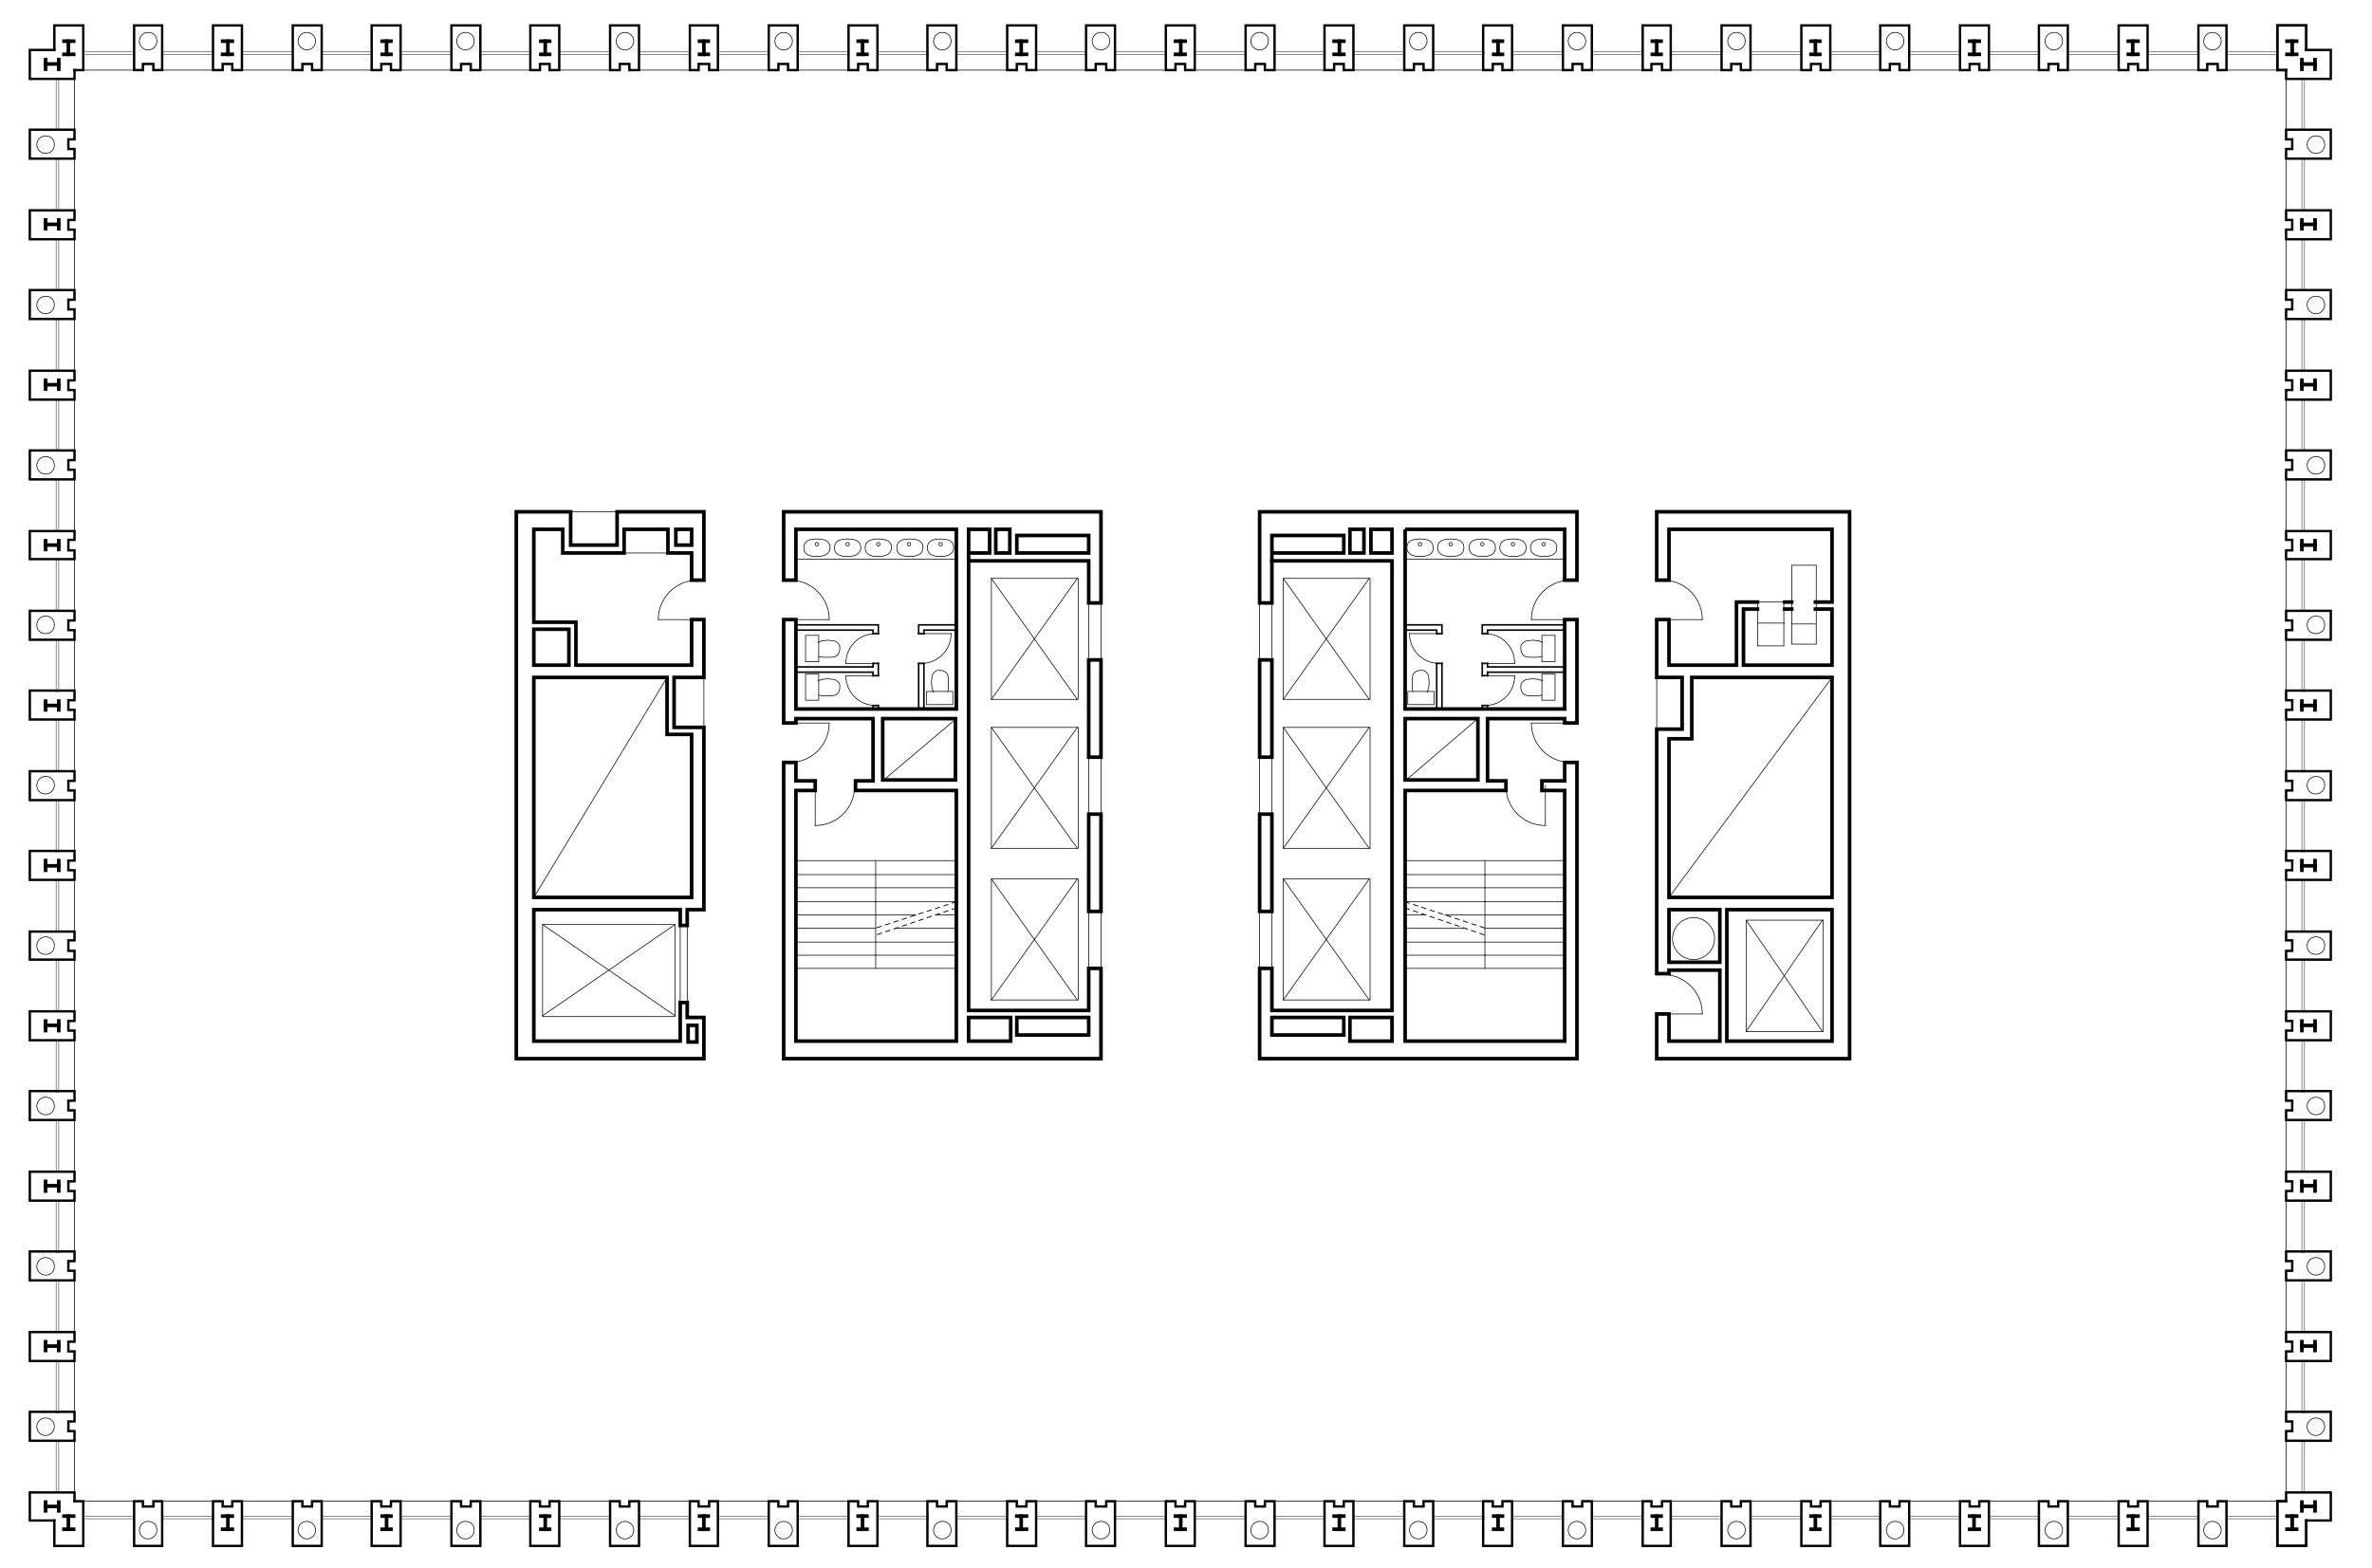 <?xml version="1.0" encoding="utf-8"?>
<!-- Generator: Adobe Illustrator 22.0.1, SVG Export Plug-In . SVG Version: 6.00 Build 0)  -->
<svg version="1.1" id="Calque_1" xmlns="http://www.w3.org/2000/svg" xmlns:xlink="http://www.w3.org/1999/xlink" x="0px" y="0px"
	 viewBox="0 0 270.6 178.9" style="enable-background:new 0 0 270.6 178.9;" xml:space="preserve">
<style type="text/css">
	.st0{display:none;}
	.st1{display:inline;}
	.st2{fill:none;}
	.st3{fill:none;stroke:#000000;stroke-width:0.1;stroke-linecap:square;stroke-miterlimit:10;stroke-dasharray:0.5,0.5;}
	.st4{fill:none;stroke:#000000;stroke-width:5.000000e-02;stroke-linecap:square;stroke-miterlimit:10;}
	.st5{fill:none;stroke:#000000;stroke-width:8.000000e-02;stroke-linecap:square;stroke-miterlimit:10;}
	.st6{fill:none;stroke:#000000;stroke-width:0.18;stroke-linecap:square;stroke-miterlimit:10;}
	.st7{fill:none;stroke:#000000;stroke-width:0.27;stroke-linecap:square;stroke-miterlimit:10;}
	.st8{fill:none;stroke:#000000;stroke-width:0.41;stroke-linecap:square;stroke-miterlimit:10;}
</style>
<g id="Calque_1_1_">
</g>
<g id="INFOS_x24_A4" class="st0">
	<g id="POLYLINE_8909_" class="st1">
		<rect x="-172.7" y="-351.3" class="st2" width="595.3" height="841.9"/>
	</g>
</g>
<g id="PLAN_x24_FOND">
</g>
<g id="PLAN_x24_POINTILLE">
	<g id="POLYLINE_18013_">
		<line class="st3" x1="109.1" y1="103.6" x2="99.9" y2="106.7"/>
	</g>
	<g id="POLYLINE_18012_">
		<line class="st3" x1="160.3" y1="102.9" x2="169.4" y2="105.9"/>
	</g>
	<g id="POLYLINE_18011_">
		<line class="st3" x1="160.3" y1="103.6" x2="169.4" y2="106.7"/>
	</g>
	<g id="POLYLINE_18010_">
		<line class="st3" x1="109.1" y1="102.9" x2="99.9" y2="105.9"/>
	</g>
</g>
<g id="PLAN_x24_VITRAGE">
	<g id="POLYLINE_14140_">
		<rect x="262.6" y="82.1" class="st4" width="0.3" height="5.9"/>
	</g>
	<g id="POLYLINE_14139_">
		<rect x="9.5" y="173" class="st4" width="5.8" height="0.3"/>
	</g>
	<g id="POLYLINE_14138_">
		<rect x="18.5" y="173" class="st4" width="5.8" height="0.3"/>
	</g>
	<g id="POLYLINE_14137_">
		<rect x="27.6" y="173" class="st4" width="5.8" height="0.3"/>
	</g>
	<g id="POLYLINE_14136_">
		<rect x="36.7" y="173" class="st4" width="5.8" height="0.3"/>
	</g>
	<g id="POLYLINE_14135_">
		<rect x="45.7" y="173" class="st4" width="5.8" height="0.3"/>
	</g>
	<g id="POLYLINE_14134_">
		<rect x="54.8" y="173" class="st4" width="5.8" height="0.3"/>
	</g>
	<g id="POLYLINE_14133_">
		<rect x="63.8" y="173" class="st4" width="5.8" height="0.3"/>
	</g>
	<g id="POLYLINE_14132_">
		<rect x="72.9" y="173" class="st4" width="5.8" height="0.3"/>
	</g>
	<g id="POLYLINE_14131_">
		<rect x="81.9" y="173" class="st4" width="5.8" height="0.3"/>
	</g>
	<g id="POLYLINE_14130_">
		<rect x="91" y="173" class="st4" width="5.8" height="0.3"/>
	</g>
	<g id="POLYLINE_14129_">
		<rect x="100.1" y="173" class="st4" width="5.8" height="0.3"/>
	</g>
	<g id="POLYLINE_14128_">
		<rect x="109.1" y="173" class="st4" width="5.8" height="0.3"/>
	</g>
	<g id="POLYLINE_14127_">
		<rect x="118.2" y="173" class="st4" width="5.8" height="0.3"/>
	</g>
	<g id="POLYLINE_14126_">
		<rect x="127.2" y="173" class="st4" width="5.8" height="0.3"/>
	</g>
	<g id="POLYLINE_14125_">
		<rect x="136.3" y="173" class="st4" width="5.8" height="0.3"/>
	</g>
	<g id="POLYLINE_14124_">
		<rect x="145.4" y="173" class="st4" width="5.8" height="0.3"/>
	</g>
	<g id="POLYLINE_14123_">
		<rect x="154.4" y="173" class="st4" width="5.8" height="0.3"/>
	</g>
	<g id="POLYLINE_14122_">
		<rect x="163.5" y="173" class="st4" width="5.8" height="0.3"/>
	</g>
	<g id="POLYLINE_14121_">
		<rect x="172.5" y="173" class="st4" width="5.8" height="0.3"/>
	</g>
	<g id="POLYLINE_14120_">
		<rect x="181.6" y="173" class="st4" width="5.8" height="0.3"/>
	</g>
	<g id="POLYLINE_14119_">
		<rect x="190.6" y="173" class="st4" width="5.8" height="0.3"/>
	</g>
	<g id="POLYLINE_14118_">
		<rect x="199.7" y="173" class="st4" width="5.8" height="0.3"/>
	</g>
	<g id="POLYLINE_14117_">
		<rect x="208.8" y="173" class="st4" width="5.8" height="0.3"/>
	</g>
	<g id="POLYLINE_14116_">
		<rect x="217.8" y="173" class="st4" width="5.8" height="0.3"/>
	</g>
	<g id="POLYLINE_14115_">
		<rect x="226.9" y="173" class="st4" width="5.8" height="0.3"/>
	</g>
	<g id="POLYLINE_14114_">
		<rect x="235.9" y="173" class="st4" width="5.8" height="0.3"/>
	</g>
	<g id="POLYLINE_14113_">
		<rect x="245" y="173" class="st4" width="5.8" height="0.3"/>
	</g>
	<g id="POLYLINE_14112_">
		<rect x="254" y="173" class="st4" width="5.8" height="0.3"/>
	</g>
	<g id="POLYLINE_14111_">
		<rect x="6.4" y="146.1" class="st4" width="0.3" height="5.9"/>
	</g>
	<g id="POLYLINE_14110_">
		<rect x="6.4" y="137" class="st4" width="0.3" height="5.9"/>
	</g>
	<g id="POLYLINE_14109_">
		<rect x="6.4" y="118.7" class="st4" width="0.3" height="5.9"/>
	</g>
	<g id="POLYLINE_14108_">
		<rect x="6.4" y="127.8" class="st4" width="0.3" height="5.9"/>
	</g>
	<g id="POLYLINE_14107_">
		<rect x="6.4" y="100.4" class="st4" width="0.3" height="5.9"/>
	</g>
	<g id="POLYLINE_14106_">
		<rect x="6.4" y="109.5" class="st4" width="0.3" height="5.9"/>
	</g>
	<g id="POLYLINE_14105_">
		<rect x="6.4" y="82.1" class="st4" width="0.3" height="5.9"/>
	</g>
	<g id="POLYLINE_14104_">
		<rect x="6.4" y="91.3" class="st4" width="0.3" height="5.9"/>
	</g>
	<g id="POLYLINE_14103_">
		<rect x="6.4" y="164.4" class="st4" width="0.3" height="5.9"/>
	</g>
	<g id="POLYLINE_14102_">
		<rect x="6.4" y="155.3" class="st4" width="0.3" height="5.9"/>
	</g>
	<g id="POLYLINE_14101_">
		<rect x="262.6" y="155.3" class="st4" width="0.3" height="5.9"/>
	</g>
	<g id="POLYLINE_14100_">
		<rect x="262.6" y="164.4" class="st4" width="0.3" height="5.9"/>
	</g>
	<g id="POLYLINE_14099_">
		<rect x="262.6" y="91.3" class="st4" width="0.3" height="5.9"/>
	</g>
	<g id="POLYLINE_14098_">
		<rect x="262.6" y="109.5" class="st4" width="0.3" height="5.9"/>
	</g>
	<g id="POLYLINE_14097_">
		<rect x="262.6" y="100.4" class="st4" width="0.3" height="5.9"/>
	</g>
	<g id="POLYLINE_14096_">
		<rect x="262.6" y="127.8" class="st4" width="0.3" height="5.9"/>
	</g>
	<g id="POLYLINE_14095_">
		<rect x="262.6" y="118.7" class="st4" width="0.3" height="5.9"/>
	</g>
	<g id="POLYLINE_14094_">
		<rect x="262.6" y="137" class="st4" width="0.3" height="5.9"/>
	</g>
	<g id="POLYLINE_14093_">
		<rect x="262.6" y="146.1" class="st4" width="0.3" height="5.9"/>
	</g>
	<g id="POLYLINE_14092_">
		<rect x="262.6" y="27.3" class="st4" width="0.3" height="5.9"/>
	</g>
	<g id="POLYLINE_14091_">
		<rect x="262.6" y="36.4" class="st4" width="0.3" height="5.9"/>
	</g>
	<g id="POLYLINE_14090_">
		<rect x="262.6" y="54.7" class="st4" width="0.3" height="5.9"/>
	</g>
	<g id="POLYLINE_14089_">
		<rect x="262.6" y="45.6" class="st4" width="0.3" height="5.9"/>
	</g>
	<g id="POLYLINE_14088_">
		<rect x="262.6" y="73" class="st4" width="0.3" height="5.9"/>
	</g>
	<g id="POLYLINE_14087_">
		<rect x="262.6" y="63.8" class="st4" width="0.3" height="5.9"/>
	</g>
	<g id="POLYLINE_14086_">
		<rect x="262.6" y="9" class="st4" width="0.3" height="5.9"/>
	</g>
	<g id="POLYLINE_14085_">
		<rect x="262.6" y="18.1" class="st4" width="0.3" height="5.9"/>
	</g>
	<g id="POLYLINE_14084_">
		<rect x="6.4" y="18.1" class="st4" width="0.3" height="5.9"/>
	</g>
	<g id="POLYLINE_14083_">
		<rect x="6.4" y="9" class="st4" width="0.3" height="5.9"/>
	</g>
	<g id="POLYLINE_14082_">
		<rect x="6.4" y="63.8" class="st4" width="0.3" height="5.9"/>
	</g>
	<g id="POLYLINE_14081_">
		<rect x="6.4" y="73" class="st4" width="0.3" height="5.9"/>
	</g>
	<g id="POLYLINE_14080_">
		<rect x="6.4" y="45.6" class="st4" width="0.3" height="5.9"/>
	</g>
	<g id="POLYLINE_14079_">
		<rect x="6.4" y="54.7" class="st4" width="0.3" height="5.9"/>
	</g>
	<g id="POLYLINE_14078_">
		<rect x="6.4" y="36.4" class="st4" width="0.3" height="5.9"/>
	</g>
	<g id="POLYLINE_14077_">
		<rect x="6.4" y="27.3" class="st4" width="0.3" height="5.9"/>
	</g>
	<g id="POLYLINE_14076_">
		<rect x="254" y="5.9" class="st4" width="5.8" height="0.3"/>
	</g>
	<g id="POLYLINE_14075_">
		<rect x="245" y="5.9" class="st4" width="5.8" height="0.3"/>
	</g>
	<g id="POLYLINE_14074_">
		<rect x="235.9" y="5.9" class="st4" width="5.8" height="0.3"/>
	</g>
	<g id="POLYLINE_14073_">
		<rect x="226.9" y="5.9" class="st4" width="5.8" height="0.3"/>
	</g>
	<g id="POLYLINE_14072_">
		<rect x="217.8" y="5.9" class="st4" width="5.8" height="0.3"/>
	</g>
	<g id="POLYLINE_14071_">
		<rect x="208.8" y="5.9" class="st4" width="5.8" height="0.3"/>
	</g>
	<g id="POLYLINE_14070_">
		<rect x="199.7" y="5.9" class="st4" width="5.8" height="0.3"/>
	</g>
	<g id="POLYLINE_14069_">
		<rect x="190.6" y="5.9" class="st4" width="5.8" height="0.3"/>
	</g>
	<g id="POLYLINE_14068_">
		<rect x="181.6" y="5.9" class="st4" width="5.8" height="0.3"/>
	</g>
	<g id="POLYLINE_14067_">
		<rect x="172.5" y="5.9" class="st4" width="5.8" height="0.3"/>
	</g>
	<g id="POLYLINE_14066_">
		<rect x="163.5" y="5.9" class="st4" width="5.8" height="0.3"/>
	</g>
	<g id="POLYLINE_14065_">
		<rect x="154.4" y="5.9" class="st4" width="5.8" height="0.3"/>
	</g>
	<g id="POLYLINE_14064_">
		<rect x="145.4" y="5.9" class="st4" width="5.8" height="0.3"/>
	</g>
	<g id="POLYLINE_14063_">
		<rect x="136.3" y="5.9" class="st4" width="5.8" height="0.3"/>
	</g>
	<g id="POLYLINE_14062_">
		<rect x="127.2" y="5.9" class="st4" width="5.8" height="0.3"/>
	</g>
	<g id="POLYLINE_14061_">
		<rect x="118.2" y="5.9" class="st4" width="5.8" height="0.3"/>
	</g>
	<g id="POLYLINE_14060_">
		<rect x="109.1" y="5.9" class="st4" width="5.8" height="0.3"/>
	</g>
	<g id="POLYLINE_14059_">
		<rect x="100.1" y="5.9" class="st4" width="5.8" height="0.3"/>
	</g>
	<g id="POLYLINE_14058_">
		<rect x="91" y="5.9" class="st4" width="5.8" height="0.3"/>
	</g>
	<g id="POLYLINE_14057_">
		<rect x="81.9" y="5.9" class="st4" width="5.8" height="0.3"/>
	</g>
	<g id="POLYLINE_14056_">
		<rect x="72.9" y="5.9" class="st4" width="5.8" height="0.3"/>
	</g>
	<g id="POLYLINE_14055_">
		<rect x="63.8" y="5.9" class="st4" width="5.8" height="0.3"/>
	</g>
	<g id="POLYLINE_14054_">
		<rect x="54.8" y="5.9" class="st4" width="5.8" height="0.3"/>
	</g>
	<g id="POLYLINE_14053_">
		<rect x="45.7" y="5.9" class="st4" width="5.8" height="0.3"/>
	</g>
	<g id="POLYLINE_14052_">
		<rect x="36.7" y="5.9" class="st4" width="5.8" height="0.3"/>
	</g>
	<g id="POLYLINE_14051_">
		<rect x="27.6" y="5.9" class="st4" width="5.8" height="0.3"/>
	</g>
	<g id="POLYLINE_14050_">
		<rect x="18.5" y="5.9" class="st4" width="5.8" height="0.3"/>
	</g>
	<g id="POLYLINE_14049_">
		<rect x="9.5" y="5.9" class="st4" width="5.8" height="0.3"/>
	</g>
</g>
<g id="PLAN_x24_MOBILIER">
	<g id="SPLINE_564_">
		<path class="st5" d="M93.4,74.9c0.2,0.1,0.5,0.1,0.7,0.1c0.2,0,0.4,0,0.5,0c0.2,0,0.5,0,0.7-0.1c0.1,0,0.2-0.1,0.3-0.2
			c0.1-0.2,0.2-0.4,0.2-0.6c0-0.1,0-0.2,0-0.3c0-0.2-0.1-0.3-0.2-0.4c-0.2-0.2-0.4-0.3-0.7-0.3c-0.3,0-0.5-0.1-0.8,0
			c-0.2,0-0.4,0-0.5,0.1c-0.1,0-0.2,0-0.3,0.1"/>
	</g>
	<g id="POLYLINE_15513_">
		<rect x="91.9" y="72.5" class="st5" width="1.5" height="3"/>
	</g>
	<g id="SPLINE_563_">
		<path class="st5" d="M93.4,79.3c0.2,0.1,0.5,0.1,0.7,0.1c0.2,0,0.4,0,0.5,0c0.2,0,0.5,0,0.7-0.1c0.1,0,0.2-0.1,0.3-0.2
			c0.1-0.2,0.2-0.4,0.2-0.6c0-0.1,0-0.2,0-0.3c0-0.2-0.1-0.3-0.2-0.4c-0.2-0.2-0.4-0.3-0.7-0.3c-0.3,0-0.5-0.1-0.8,0
			c-0.2,0-0.4,0-0.5,0.1c-0.1,0-0.2,0-0.3,0.1"/>
	</g>
	<g id="POLYLINE_15512_">
		<rect x="91.9" y="76.9" class="st5" width="1.5" height="3"/>
	</g>
	<g id="SPLINE_562_">
		<path class="st5" d="M108.1,78.9c0.1-0.2,0.1-0.5,0.1-0.7c0-0.2,0-0.4,0-0.5c0-0.2,0-0.5-0.1-0.7c0-0.1-0.1-0.2-0.2-0.3
			c-0.2-0.1-0.4-0.2-0.6-0.2c-0.1,0-0.2,0-0.3,0c-0.2,0-0.3,0.1-0.4,0.2c-0.2,0.2-0.3,0.4-0.3,0.7c0,0.3-0.1,0.5,0,0.8
			c0,0.2,0,0.4,0.1,0.5c0,0.1,0,0.2,0.1,0.3"/>
	</g>
	<g id="POLYLINE_15511_">
		<rect x="105.7" y="78.9" class="st5" width="3" height="1.5"/>
	</g>
	<g id="POLYLINE_15510_">
		<rect x="90.8" y="60.4" class="st5" width="18.3" height="3.4"/>
	</g>
	<g id="SPLINE_561_">
		<path class="st5" d="M94.7,62.5c0-0.7-0.5-1-1.5-1s-1.5,0.3-1.5,1s0.5,1,1.5,1S94.7,63.1,94.7,62.5z"/>
	</g>
	<g id="SPLINE_560_">
		<path class="st5" d="M98.2,62.5c0-0.7-0.5-1-1.5-1s-1.5,0.3-1.5,1s0.5,1,1.5,1C97.7,63.5,98.2,63.1,98.2,62.5z"/>
	</g>
	<g id="SPLINE_559_">
		<path class="st5" d="M101.7,62.5c0-0.7-0.5-1-1.5-1s-1.5,0.3-1.5,1s0.5,1,1.5,1C101.2,63.5,101.7,63.1,101.7,62.5z"/>
	</g>
	<g id="SPLINE_558_">
		<path class="st5" d="M105.3,62.5c0-0.7-0.5-1-1.5-1s-1.5,0.3-1.5,1s0.5,1,1.5,1C104.8,63.5,105.3,63.1,105.3,62.5z"/>
	</g>
	<g id="SPLINE_557_">
		<path class="st5" d="M108.8,62.5c0-0.7-0.5-1-1.5-1s-1.5,0.3-1.5,1s0.5,1,1.5,1S108.8,63.1,108.8,62.5z"/>
	</g>
	<g id="SPLINE_510_">
		<path class="st5" d="M160.5,62.5c0-0.7,0.5-1,1.5-1s1.5,0.3,1.5,1s-0.5,1-1.5,1S160.5,63.1,160.5,62.5z"/>
	</g>
	<g id="SPLINE_509_">
		<path class="st5" d="M164,62.5c0-0.7,0.5-1,1.5-1s1.5,0.3,1.5,1s-0.5,1-1.5,1C164.5,63.5,164,63.1,164,62.5z"/>
	</g>
	<g id="SPLINE_508_">
		<path class="st5" d="M167.6,62.5c0-0.7,0.5-1,1.5-1s1.5,0.3,1.5,1s-0.5,1-1.5,1C168.1,63.5,167.6,63.1,167.6,62.5z"/>
	</g>
	<g id="SPLINE_507_">
		<path class="st5" d="M171.1,62.5c0-0.7,0.5-1,1.5-1s1.5,0.3,1.5,1s-0.5,1-1.5,1C171.6,63.5,171.1,63.1,171.1,62.5z"/>
	</g>
	<g id="SPLINE_506_">
		<path class="st5" d="M174.6,62.5c0-0.7,0.5-1,1.5-1s1.5,0.3,1.5,1s-0.5,1-1.5,1C175.1,63.5,174.6,63.1,174.6,62.5z"/>
	</g>
	<g id="POLYLINE_15509_">
		<rect x="160.3" y="60.4" class="st5" width="18.3" height="3.4"/>
	</g>
	<g id="SPLINE_505_">
		<path class="st5" d="M161.2,78.9c-0.1-0.2-0.1-0.5-0.1-0.7c0-0.2,0-0.4,0-0.5c0-0.2,0-0.5,0.1-0.7c0-0.1,0.1-0.2,0.2-0.3
			c0.2-0.1,0.4-0.2,0.6-0.2c0.1,0,0.2,0,0.3,0c0.2,0,0.3,0.1,0.4,0.2c0.2,0.2,0.3,0.4,0.3,0.7c0,0.3,0.1,0.5,0,0.8
			c0,0.2,0,0.4-0.1,0.5c0,0.1,0,0.2-0.1,0.3"/>
	</g>
	<g id="POLYLINE_15508_">
		<rect x="160.6" y="78.9" class="st5" width="3" height="1.5"/>
	</g>
	<g id="SPLINE_504_">
		<path class="st5" d="M175.9,79.3c-0.2,0.1-0.5,0.1-0.7,0.1c-0.2,0-0.4,0-0.5,0c-0.2,0-0.5,0-0.7-0.1c-0.1,0-0.2-0.1-0.3-0.2
			c-0.1-0.2-0.2-0.4-0.2-0.6c0-0.1,0-0.2,0-0.3c0-0.2,0.1-0.3,0.2-0.4c0.2-0.2,0.4-0.3,0.7-0.3c0.3,0,0.5-0.1,0.8,0
			c0.2,0,0.4,0,0.5,0.1c0.1,0,0.2,0,0.3,0.1"/>
	</g>
	<g id="POLYLINE_15507_">
		<rect x="175.9" y="76.9" class="st5" width="1.5" height="3"/>
	</g>
	<g id="SPLINE_503_">
		<path class="st5" d="M175.9,74.9c-0.2,0.1-0.5,0.1-0.7,0.1c-0.2,0-0.4,0-0.5,0c-0.2,0-0.5,0-0.7-0.1c-0.1,0-0.2-0.1-0.3-0.2
			c-0.1-0.2-0.2-0.4-0.2-0.6c0-0.1,0-0.2,0-0.3c0-0.2,0.1-0.3,0.2-0.4c0.2-0.2,0.4-0.3,0.7-0.3c0.3,0,0.5-0.1,0.8,0
			c0.2,0,0.4,0,0.5,0.1c0.1,0,0.2,0,0.3,0.1"/>
	</g>
	<g id="POLYLINE_15506_">
		<rect x="175.9" y="72.5" class="st5" width="1.5" height="3"/>
	</g>
	<g id="CIRCLE_653_">
		<path class="st5" d="M93,62.1c0-0.1,0.1-0.2,0.2-0.2s0.2,0.1,0.2,0.2s-0.1,0.2-0.2,0.2C93.1,62.3,93,62.2,93,62.1L93,62.1z"/>
	</g>
	<g id="CIRCLE_652_">
		<path class="st5" d="M96.5,62.1c0-0.1,0.1-0.2,0.2-0.2s0.2,0.1,0.2,0.2s-0.1,0.2-0.2,0.2C96.6,62.3,96.5,62.2,96.5,62.1L96.5,62.1
			z"/>
	</g>
	<g id="CIRCLE_651_">
		<path class="st5" d="M100,62.1c0-0.1,0.1-0.2,0.2-0.2s0.2,0.1,0.2,0.2s-0.1,0.2-0.2,0.2C100.1,62.3,100,62.2,100,62.1L100,62.1z"
			/>
	</g>
	<g id="CIRCLE_650_">
		<path class="st5" d="M103.5,62.1c0-0.1,0.1-0.2,0.2-0.2s0.2,0.1,0.2,0.2s-0.1,0.2-0.2,0.2C103.6,62.3,103.5,62.2,103.5,62.1
			L103.5,62.1z"/>
	</g>
	<g id="CIRCLE_649_">
		<path class="st5" d="M107.1,62.1c0-0.1,0.1-0.2,0.2-0.2s0.2,0.1,0.2,0.2s-0.1,0.2-0.2,0.2S107.1,62.2,107.1,62.1L107.1,62.1z"/>
	</g>
	<g id="CIRCLE_648_">
		<path class="st5" d="M175.9,62.1c0-0.1,0.1-0.2,0.2-0.2s0.2,0.1,0.2,0.2s-0.1,0.2-0.2,0.2S175.9,62.2,175.9,62.1L175.9,62.1z"/>
	</g>
	<g id="CIRCLE_647_">
		<path class="st5" d="M172.4,62.1c0-0.1,0.1-0.2,0.2-0.2s0.2,0.1,0.2,0.2s-0.1,0.2-0.2,0.2C172.5,62.3,172.4,62.2,172.4,62.1
			L172.4,62.1z"/>
	</g>
	<g id="CIRCLE_646_">
		<path class="st5" d="M168.9,62.1c0-0.1,0.1-0.2,0.2-0.2s0.2,0.1,0.2,0.2s-0.1,0.2-0.2,0.2C169,62.3,168.9,62.2,168.9,62.1
			L168.9,62.1z"/>
	</g>
	<g id="CIRCLE_645_">
		<path class="st5" d="M165.3,62.1c0-0.1,0.1-0.2,0.2-0.2s0.2,0.1,0.2,0.2s-0.1,0.2-0.2,0.2C165.4,62.3,165.3,62.2,165.3,62.1
			L165.3,62.1z"/>
	</g>
	<g id="CIRCLE_644_">
		<path class="st5" d="M161.8,62.1c0-0.1,0.1-0.2,0.2-0.2s0.2,0.1,0.2,0.2s-0.1,0.2-0.2,0.2C161.9,62.3,161.8,62.2,161.8,62.1
			L161.8,62.1z"/>
	</g>
</g>
<g id="PLAN_x24_DETAIL">
	<g id="POLYLINE_17543_">
		<line class="st5" x1="90.8" y1="102.9" x2="99.9" y2="102.9"/>
	</g>
	<g id="POLYLINE_17542_">
		<line class="st5" x1="99.9" y1="102.9" x2="109.1" y2="102.9"/>
	</g>
	<g id="POLYLINE_17541_">
		<line class="st5" x1="90.8" y1="109" x2="99.9" y2="109"/>
	</g>
	<g id="POLYLINE_17540_">
		<line class="st5" x1="99.9" y1="109" x2="109.1" y2="109"/>
	</g>
	<g id="POLYLINE_17539_">
		<line class="st5" x1="90.8" y1="101.3" x2="99.9" y2="101.3"/>
	</g>
	<g id="POLYLINE_17538_">
		<line class="st5" x1="99.9" y1="101.3" x2="109.1" y2="101.3"/>
	</g>
	<g id="POLYLINE_17537_">
		<line class="st5" x1="90.8" y1="104.4" x2="99.9" y2="104.4"/>
	</g>
	<g id="POLYLINE_17536_">
		<line class="st5" x1="99.9" y1="104.4" x2="104.5" y2="104.4"/>
	</g>
	<g id="POLYLINE_17535_">
		<line class="st5" x1="90.8" y1="107.5" x2="99.9" y2="107.5"/>
	</g>
	<g id="POLYLINE_17534_">
		<line class="st5" x1="99.9" y1="107.5" x2="109.1" y2="107.5"/>
	</g>
	<g id="POLYLINE_17533_">
		<line class="st5" x1="90.8" y1="99.8" x2="99.9" y2="99.8"/>
	</g>
	<g id="POLYLINE_17532_">
		<line class="st5" x1="99.9" y1="99.8" x2="109.1" y2="99.8"/>
	</g>
	<g id="POLYLINE_17531_">
		<line class="st5" x1="160.3" y1="101.3" x2="169.4" y2="101.3"/>
	</g>
	<g id="POLYLINE_17530_">
		<line class="st5" x1="169.4" y1="101.3" x2="178.5" y2="101.3"/>
	</g>
	<g id="POLYLINE_17529_">
		<line class="st5" x1="160.3" y1="107.5" x2="169.4" y2="107.5"/>
	</g>
	<g id="POLYLINE_17528_">
		<line class="st5" x1="169.4" y1="107.5" x2="178.5" y2="107.5"/>
	</g>
	<g id="POLYLINE_17527_">
		<line class="st5" x1="160.3" y1="109" x2="169.4" y2="109"/>
	</g>
	<g id="POLYLINE_17526_">
		<line class="st5" x1="169.4" y1="109" x2="178.5" y2="109"/>
	</g>
	<g id="POLYLINE_17525_">
		<line class="st5" x1="164.8" y1="104.4" x2="169.4" y2="104.4"/>
	</g>
	<g id="POLYLINE_17524_">
		<line class="st5" x1="169.4" y1="104.4" x2="178.5" y2="104.4"/>
	</g>
	<g id="POLYLINE_17523_">
		<line class="st5" x1="160.3" y1="102.9" x2="169.4" y2="102.9"/>
	</g>
	<g id="POLYLINE_17522_">
		<line class="st5" x1="169.4" y1="102.9" x2="178.5" y2="102.9"/>
	</g>
	<g id="POLYLINE_17521_">
		<line class="st5" x1="160.3" y1="99.8" x2="169.4" y2="99.8"/>
	</g>
	<g id="POLYLINE_17520_">
		<line class="st5" x1="169.4" y1="99.8" x2="178.5" y2="99.8"/>
	</g>
	<g id="POLYLINE_17234_">
		<line class="st5" x1="102.1" y1="105.9" x2="109.1" y2="105.9"/>
	</g>
	<g id="POLYLINE_17233_">
		<line class="st5" x1="106.7" y1="104.4" x2="109.1" y2="104.4"/>
	</g>
	<g id="POLYLINE_17232_">
		<line class="st5" x1="169.4" y1="105.9" x2="178.5" y2="105.9"/>
	</g>
	<g id="POLYLINE_17231_">
		<line class="st5" x1="169.4" y1="98.2" x2="169.4" y2="110.5"/>
	</g>
	<g id="POLYLINE_17230_">
		<line class="st5" x1="90.8" y1="105.9" x2="99.9" y2="105.9"/>
	</g>
	<g id="POLYLINE_17229_">
		<line class="st5" x1="99.9" y1="98.2" x2="99.9" y2="110.5"/>
	</g>
	<g id="POLYLINE_17228_">
		<line class="st5" x1="260.8" y1="82.1" x2="260.8" y2="88"/>
	</g>
	<g id="POLYLINE_17227_">
		<line class="st5" x1="9.5" y1="171.3" x2="15.3" y2="171.3"/>
	</g>
	<g id="POLYLINE_17226_">
		<line class="st5" x1="18.5" y1="171.3" x2="24.3" y2="171.3"/>
	</g>
	<g id="POLYLINE_17225_">
		<line class="st5" x1="27.6" y1="171.3" x2="33.4" y2="171.3"/>
	</g>
	<g id="POLYLINE_15669_">
		<line class="st5" x1="36.7" y1="171.3" x2="42.4" y2="171.3"/>
	</g>
	<g id="POLYLINE_15668_">
		<line class="st5" x1="45.7" y1="171.3" x2="51.5" y2="171.3"/>
	</g>
	<g id="POLYLINE_15667_">
		<line class="st5" x1="54.8" y1="171.3" x2="60.5" y2="171.3"/>
	</g>
	<g id="POLYLINE_15666_">
		<line class="st5" x1="63.8" y1="171.3" x2="69.6" y2="171.3"/>
	</g>
	<g id="POLYLINE_15665_">
		<line class="st5" x1="72.9" y1="171.3" x2="78.7" y2="171.3"/>
	</g>
	<g id="POLYLINE_15664_">
		<line class="st5" x1="81.9" y1="171.3" x2="87.7" y2="171.3"/>
	</g>
	<g id="POLYLINE_15663_">
		<line class="st5" x1="91" y1="171.3" x2="96.8" y2="171.3"/>
	</g>
	<g id="POLYLINE_15662_">
		<line class="st5" x1="100.1" y1="171.3" x2="105.8" y2="171.3"/>
	</g>
	<g id="POLYLINE_15661_">
		<line class="st5" x1="109.1" y1="171.3" x2="114.9" y2="171.3"/>
	</g>
	<g id="POLYLINE_15660_">
		<line class="st5" x1="118.2" y1="171.3" x2="123.9" y2="171.3"/>
	</g>
	<g id="POLYLINE_15659_">
		<line class="st5" x1="127.2" y1="171.3" x2="133" y2="171.3"/>
	</g>
	<g id="POLYLINE_15658_">
		<line class="st5" x1="136.3" y1="171.3" x2="142.1" y2="171.3"/>
	</g>
	<g id="POLYLINE_15657_">
		<line class="st5" x1="145.4" y1="171.3" x2="151.1" y2="171.3"/>
	</g>
	<g id="POLYLINE_15656_">
		<line class="st5" x1="154.4" y1="171.3" x2="160.2" y2="171.3"/>
	</g>
	<g id="POLYLINE_15655_">
		<line class="st5" x1="163.5" y1="171.3" x2="169.2" y2="171.3"/>
	</g>
	<g id="POLYLINE_15654_">
		<line class="st5" x1="172.5" y1="171.3" x2="178.3" y2="171.3"/>
	</g>
	<g id="POLYLINE_15653_">
		<line class="st5" x1="181.6" y1="171.3" x2="187.4" y2="171.3"/>
	</g>
	<g id="POLYLINE_15652_">
		<line class="st5" x1="190.6" y1="171.3" x2="196.4" y2="171.3"/>
	</g>
	<g id="POLYLINE_15651_">
		<line class="st5" x1="199.7" y1="171.3" x2="205.5" y2="171.3"/>
	</g>
	<g id="POLYLINE_15650_">
		<line class="st5" x1="208.8" y1="171.3" x2="214.5" y2="171.3"/>
	</g>
	<g id="POLYLINE_15649_">
		<line class="st5" x1="217.8" y1="171.3" x2="223.6" y2="171.3"/>
	</g>
	<g id="POLYLINE_15648_">
		<line class="st5" x1="226.9" y1="171.3" x2="232.6" y2="171.3"/>
	</g>
	<g id="POLYLINE_15647_">
		<line class="st5" x1="235.9" y1="171.3" x2="241.7" y2="171.3"/>
	</g>
	<g id="POLYLINE_15646_">
		<line class="st5" x1="245" y1="171.3" x2="250.8" y2="171.3"/>
	</g>
	<g id="POLYLINE_15645_">
		<line class="st5" x1="254" y1="171.3" x2="259.8" y2="171.3"/>
	</g>
	<g id="POLYLINE_15644_">
		<line class="st5" x1="8.5" y1="146.1" x2="8.5" y2="152"/>
	</g>
	<g id="POLYLINE_15643_">
		<line class="st5" x1="8.5" y1="137" x2="8.5" y2="142.8"/>
	</g>
	<g id="POLYLINE_15642_">
		<line class="st5" x1="8.5" y1="118.7" x2="8.5" y2="124.5"/>
	</g>
	<g id="POLYLINE_15641_">
		<line class="st5" x1="8.5" y1="127.8" x2="8.5" y2="133.7"/>
	</g>
	<g id="POLYLINE_15640_">
		<line class="st5" x1="8.5" y1="100.4" x2="8.5" y2="106.3"/>
	</g>
	<g id="POLYLINE_15639_">
		<line class="st5" x1="8.5" y1="109.5" x2="8.5" y2="115.4"/>
	</g>
	<g id="POLYLINE_15638_">
		<line class="st5" x1="8.5" y1="82.1" x2="8.5" y2="88"/>
	</g>
	<g id="POLYLINE_15637_">
		<line class="st5" x1="8.5" y1="91.3" x2="8.5" y2="97.1"/>
	</g>
	<g id="POLYLINE_15636_">
		<line class="st5" x1="8.5" y1="164.4" x2="8.5" y2="170.3"/>
	</g>
	<g id="POLYLINE_15635_">
		<line class="st5" x1="8.5" y1="155.3" x2="8.5" y2="161.1"/>
	</g>
	<g id="POLYLINE_15634_">
		<line class="st5" x1="260.8" y1="155.3" x2="260.8" y2="161.1"/>
	</g>
	<g id="POLYLINE_15633_">
		<line class="st5" x1="260.8" y1="164.4" x2="260.8" y2="170.3"/>
	</g>
	<g id="POLYLINE_15632_">
		<line class="st5" x1="260.8" y1="91.3" x2="260.8" y2="97.1"/>
	</g>
	<g id="POLYLINE_15631_">
		<line class="st5" x1="260.8" y1="109.5" x2="260.8" y2="115.4"/>
	</g>
	<g id="POLYLINE_15630_">
		<line class="st5" x1="260.8" y1="100.4" x2="260.8" y2="106.3"/>
	</g>
	<g id="POLYLINE_15629_">
		<line class="st5" x1="260.8" y1="127.8" x2="260.8" y2="133.7"/>
	</g>
	<g id="POLYLINE_15628_">
		<line class="st5" x1="260.8" y1="118.7" x2="260.8" y2="124.5"/>
	</g>
	<g id="POLYLINE_15627_">
		<line class="st5" x1="260.8" y1="137" x2="260.8" y2="142.8"/>
	</g>
	<g id="POLYLINE_15626_">
		<line class="st5" x1="260.8" y1="146.1" x2="260.8" y2="152"/>
	</g>
	<g id="POLYLINE_15625_">
		<line class="st5" x1="260.8" y1="33.1" x2="260.8" y2="27.3"/>
	</g>
	<g id="POLYLINE_15624_">
		<line class="st5" x1="260.8" y1="42.3" x2="260.8" y2="36.4"/>
	</g>
	<g id="POLYLINE_15623_">
		<line class="st5" x1="260.8" y1="60.6" x2="260.8" y2="54.7"/>
	</g>
	<g id="POLYLINE_15622_">
		<line class="st5" x1="260.8" y1="51.4" x2="260.8" y2="45.6"/>
	</g>
	<g id="POLYLINE_15621_">
		<line class="st5" x1="260.8" y1="78.8" x2="260.8" y2="73"/>
	</g>
	<g id="POLYLINE_15620_">
		<line class="st5" x1="260.8" y1="69.7" x2="260.8" y2="63.8"/>
	</g>
	<g id="POLYLINE_15619_">
		<line class="st5" x1="260.8" y1="14.8" x2="260.8" y2="9"/>
	</g>
	<g id="POLYLINE_15618_">
		<line class="st5" x1="260.8" y1="24" x2="260.8" y2="18.1"/>
	</g>
	<g id="POLYLINE_15617_">
		<line class="st5" x1="8.5" y1="24" x2="8.5" y2="18.1"/>
	</g>
	<g id="POLYLINE_15616_">
		<line class="st5" x1="8.5" y1="14.8" x2="8.5" y2="9"/>
	</g>
	<g id="POLYLINE_15615_">
		<line class="st5" x1="8.5" y1="69.7" x2="8.5" y2="63.8"/>
	</g>
	<g id="POLYLINE_15614_">
		<line class="st5" x1="8.5" y1="78.8" x2="8.5" y2="73"/>
	</g>
	<g id="POLYLINE_15613_">
		<line class="st5" x1="8.5" y1="51.4" x2="8.5" y2="45.6"/>
	</g>
	<g id="POLYLINE_15612_">
		<line class="st5" x1="8.5" y1="60.6" x2="8.5" y2="54.7"/>
	</g>
	<g id="POLYLINE_15611_">
		<line class="st5" x1="8.5" y1="42.3" x2="8.5" y2="36.4"/>
	</g>
	<g id="POLYLINE_15610_">
		<line class="st5" x1="8.5" y1="33.1" x2="8.5" y2="27.3"/>
	</g>
	<g id="POLYLINE_15609_">
		<line class="st5" x1="254" y1="8" x2="259.8" y2="8"/>
	</g>
	<g id="POLYLINE_15608_">
		<line class="st5" x1="245" y1="8" x2="250.8" y2="8"/>
	</g>
	<g id="POLYLINE_15607_">
		<line class="st5" x1="235.9" y1="8" x2="241.7" y2="8"/>
	</g>
	<g id="POLYLINE_15606_">
		<line class="st5" x1="226.9" y1="8" x2="232.6" y2="8"/>
	</g>
	<g id="POLYLINE_15605_">
		<line class="st5" x1="217.8" y1="8" x2="223.6" y2="8"/>
	</g>
	<g id="POLYLINE_15604_">
		<line class="st5" x1="208.8" y1="8" x2="214.5" y2="8"/>
	</g>
	<g id="POLYLINE_15603_">
		<line class="st5" x1="199.7" y1="8" x2="205.5" y2="8"/>
	</g>
	<g id="POLYLINE_15602_">
		<line class="st5" x1="190.6" y1="8" x2="196.4" y2="8"/>
	</g>
	<g id="POLYLINE_15601_">
		<line class="st5" x1="181.6" y1="8" x2="187.4" y2="8"/>
	</g>
	<g id="POLYLINE_15600_">
		<line class="st5" x1="172.5" y1="8" x2="178.3" y2="8"/>
	</g>
	<g id="POLYLINE_15599_">
		<line class="st5" x1="163.5" y1="8" x2="169.2" y2="8"/>
	</g>
	<g id="POLYLINE_15598_">
		<line class="st5" x1="154.4" y1="8" x2="160.2" y2="8"/>
	</g>
	<g id="POLYLINE_15597_">
		<line class="st5" x1="145.4" y1="8" x2="151.1" y2="8"/>
	</g>
	<g id="POLYLINE_15596_">
		<line class="st5" x1="136.3" y1="8" x2="142.1" y2="8"/>
	</g>
	<g id="POLYLINE_15595_">
		<line class="st5" x1="127.2" y1="8" x2="133" y2="8"/>
	</g>
	<g id="POLYLINE_15594_">
		<line class="st5" x1="118.2" y1="8" x2="123.9" y2="8"/>
	</g>
	<g id="POLYLINE_15593_">
		<line class="st5" x1="109.1" y1="8" x2="114.9" y2="8"/>
	</g>
	<g id="POLYLINE_15592_">
		<line class="st5" x1="100.1" y1="8" x2="105.8" y2="8"/>
	</g>
	<g id="POLYLINE_15591_">
		<line class="st5" x1="91" y1="8" x2="96.8" y2="8"/>
	</g>
	<g id="POLYLINE_15590_">
		<line class="st5" x1="81.9" y1="8" x2="87.7" y2="8"/>
	</g>
	<g id="POLYLINE_15589_">
		<line class="st5" x1="72.9" y1="8" x2="78.7" y2="8"/>
	</g>
	<g id="POLYLINE_15588_">
		<line class="st5" x1="63.8" y1="8" x2="69.6" y2="8"/>
	</g>
	<g id="POLYLINE_15587_">
		<line class="st5" x1="54.8" y1="8" x2="60.5" y2="8"/>
	</g>
	<g id="POLYLINE_15586_">
		<line class="st5" x1="45.7" y1="8" x2="51.5" y2="8"/>
	</g>
	<g id="POLYLINE_15585_">
		<line class="st5" x1="36.7" y1="8" x2="42.4" y2="8"/>
	</g>
	<g id="POLYLINE_15584_">
		<line class="st5" x1="27.6" y1="8" x2="33.4" y2="8"/>
	</g>
	<g id="POLYLINE_15583_">
		<line class="st5" x1="18.5" y1="8" x2="24.3" y2="8"/>
	</g>
	<g id="POLYLINE_15582_">
		<line class="st5" x1="9.5" y1="8" x2="15.3" y2="8"/>
	</g>
	<g id="POLYLINE_15581_">
		<line class="st5" x1="76.1" y1="77.3" x2="60.9" y2="102.4"/>
	</g>
	<g id="POLYLINE_15580_">
		<line class="st5" x1="76.2" y1="63.1" x2="71.2" y2="63.1"/>
	</g>
	<g id="POLYLINE_15579_">
		<line class="st5" x1="70.4" y1="58.4" x2="65.1" y2="58.4"/>
	</g>
	<g id="POLYLINE_15578_">
		<rect x="61.9" y="105.5" class="st5" width="15.1" height="10.5"/>
	</g>
	<g id="POLYLINE_15577_">
		<line class="st5" x1="61.9" y1="105.5" x2="77" y2="115.9"/>
	</g>
	<g id="POLYLINE_15576_">
		<line class="st5" x1="77" y1="105.5" x2="61.9" y2="115.9"/>
	</g>
	<g id="POLYLINE_15575_">
		<rect x="77.6" y="105.6" class="st5" width="0.8" height="8.8"/>
	</g>
	<g id="POLYLINE_15574_">
		<rect x="113.1" y="100.3" class="st5" width="9.9" height="13.8"/>
	</g>
	<g id="POLYLINE_15573_">
		<line class="st5" x1="113.1" y1="100.3" x2="122.9" y2="114.1"/>
	</g>
	<g id="POLYLINE_15572_">
		<line class="st5" x1="122.9" y1="100.3" x2="113.1" y2="114.1"/>
	</g>
	<g id="POLYLINE_15571_">
		<rect x="113.1" y="83" class="st5" width="9.9" height="13.8"/>
	</g>
	<g id="POLYLINE_15570_">
		<line class="st5" x1="113.1" y1="83" x2="122.9" y2="96.8"/>
	</g>
	<g id="POLYLINE_15569_">
		<line class="st5" x1="122.9" y1="83" x2="113.1" y2="96.8"/>
	</g>
	<g id="POLYLINE_15568_">
		<rect x="113.1" y="66" class="st5" width="9.9" height="13.8"/>
	</g>
	<g id="POLYLINE_15567_">
		<line class="st5" x1="113.1" y1="66" x2="122.9" y2="79.8"/>
	</g>
	<g id="POLYLINE_15566_">
		<line class="st5" x1="122.9" y1="66" x2="113.1" y2="79.8"/>
	</g>
	<g id="POLYLINE_15565_">
		<rect x="124.2" y="68.8" class="st5" width="1.4" height="6.5"/>
	</g>
	<g id="POLYLINE_15564_">
		<rect x="124.2" y="86.4" class="st5" width="1.4" height="6.5"/>
	</g>
	<g id="POLYLINE_15563_">
		<rect x="124.2" y="103.9" class="st5" width="1.4" height="6.5"/>
	</g>
	<g id="POLYLINE_15562_">
		<rect x="143.7" y="103.9" class="st5" width="1.4" height="6.5"/>
	</g>
	<g id="POLYLINE_15561_">
		<rect x="143.7" y="86.4" class="st5" width="1.4" height="6.5"/>
	</g>
	<g id="POLYLINE_15560_">
		<rect x="143.7" y="68.8" class="st5" width="1.4" height="6.5"/>
	</g>
	<g id="POLYLINE_15559_">
		<rect x="146.4" y="66" class="st5" width="9.9" height="13.8"/>
	</g>
	<g id="POLYLINE_15558_">
		<line class="st5" x1="156.2" y1="66" x2="146.4" y2="79.8"/>
	</g>
	<g id="POLYLINE_15557_">
		<line class="st5" x1="146.4" y1="66" x2="156.2" y2="79.8"/>
	</g>
	<g id="POLYLINE_15556_">
		<rect x="146.4" y="83" class="st5" width="9.9" height="13.8"/>
	</g>
	<g id="POLYLINE_15555_">
		<line class="st5" x1="156.2" y1="83" x2="146.4" y2="96.8"/>
	</g>
	<g id="POLYLINE_15554_">
		<line class="st5" x1="146.4" y1="83" x2="156.2" y2="96.8"/>
	</g>
	<g id="POLYLINE_15553_">
		<rect x="146.4" y="100.3" class="st5" width="9.9" height="13.8"/>
	</g>
	<g id="POLYLINE_15552_">
		<line class="st5" x1="156.2" y1="100.3" x2="146.4" y2="114.1"/>
	</g>
	<g id="POLYLINE_15551_">
		<line class="st5" x1="146.4" y1="100.3" x2="156.2" y2="114.1"/>
	</g>
	<g id="POLYLINE_15550_">
		<rect x="199.2" y="105" class="st5" width="8.8" height="12.7"/>
	</g>
	<g id="POLYLINE_15549_">
		<line class="st5" x1="207.9" y1="105" x2="199.2" y2="117.7"/>
	</g>
	<g id="POLYLINE_15548_">
		<line class="st5" x1="199.2" y1="105" x2="207.9" y2="117.7"/>
	</g>
	<g id="CIRCLE_700_">
		<path class="st5" d="M190.8,107.1c0-1.3,1.1-2.4,2.4-2.4s2.4,1.1,2.4,2.4s-1.1,2.4-2.4,2.4S190.8,108.4,190.8,107.1L190.8,107.1z"
			/>
	</g>
	<g id="POLYLINE_15547_">
		<line class="st5" x1="209" y1="77.3" x2="190.4" y2="102.4"/>
	</g>
	<g id="POLYLINE_15546_">
		<rect x="200.5" y="68.7" class="st5" width="3" height="5"/>
	</g>
	<g id="POLYLINE_15545_">
		<rect x="204.4" y="64.5" class="st5" width="2.8" height="9"/>
	</g>
	<g id="POLYLINE_15544_">
		<line class="st5" x1="207.1" y1="71.2" x2="204.4" y2="71.2"/>
	</g>
	<g id="POLYLINE_15543_">
		<line class="st5" x1="203.6" y1="71.1" x2="200.5" y2="71.1"/>
	</g>
	<g id="POLYLINE_15542_">
		<line class="st5" x1="189" y1="83.2" x2="189" y2="77.3"/>
	</g>
	<g id="POLYLINE_15541_">
		<line class="st5" x1="160.3" y1="89.1" x2="168.6" y2="82"/>
	</g>
	<g id="POLYLINE_15540_">
		<line class="st5" x1="80.3" y1="77.3" x2="80.3" y2="83"/>
	</g>
	<g id="POLYLINE_15539_">
		<line class="st5" x1="100.7" y1="89.1" x2="109.1" y2="82"/>
	</g>
	<g id="POLYLINE_15538_">
		<line class="st5" x1="79.6" y1="70.7" x2="75.1" y2="70.7"/>
	</g>
	<g id="ARC_1068_">
		<path class="st5" d="M75.1,70.7c0-2.5,2-4.5,4.5-4.5"/>
	</g>
	<g id="POLYLINE_15537_">
		<line class="st5" x1="90.1" y1="82.5" x2="94.6" y2="82.5"/>
	</g>
	<g id="ARC_1067_">
		<path class="st5" d="M94.6,82.5c0,2.5-2,4.5-4.5,4.5"/>
	</g>
	<g id="POLYLINE_15536_">
		<line class="st5" x1="105.1" y1="72.3" x2="108.5" y2="72.3"/>
	</g>
	<g id="ARC_1066_">
		<path class="st5" d="M108.5,72.3c0,1.9-1.5,3.4-3.4,3.4"/>
	</g>
	<g id="POLYLINE_15535_">
		<line class="st5" x1="99.9" y1="75.7" x2="96.5" y2="75.7"/>
	</g>
	<g id="ARC_1065_">
		<path class="st5" d="M96.5,75.7c0-1.9,1.5-3.4,3.4-3.4"/>
	</g>
	<g id="POLYLINE_15534_">
		<line class="st5" x1="99.9" y1="77.1" x2="96.5" y2="77.1"/>
	</g>
	<g id="ARC_1064_">
		<path class="st5" d="M96.5,77.1c0,1.9,1.5,3.4,3.4,3.4"/>
	</g>
	<g id="POLYLINE_15533_">
		<line class="st5" x1="169.4" y1="77.1" x2="172.8" y2="77.1"/>
	</g>
	<g id="ARC_1063_">
		<path class="st5" d="M172.8,77.1c0,1.9-1.5,3.4-3.4,3.4"/>
	</g>
	<g id="POLYLINE_15532_">
		<line class="st5" x1="169.4" y1="75.7" x2="172.8" y2="75.7"/>
	</g>
	<g id="ARC_1062_">
		<path class="st5" d="M172.8,75.7c0-1.9-1.5-3.4-3.4-3.4"/>
	</g>
	<g id="POLYLINE_15531_">
		<line class="st5" x1="164.2" y1="72.3" x2="160.8" y2="72.3"/>
	</g>
	<g id="ARC_1061_">
		<path class="st5" d="M160.8,72.3c0,1.9,1.5,3.4,3.4,3.4"/>
	</g>
	<g id="POLYLINE_15530_">
		<line class="st5" x1="176.3" y1="89.6" x2="176.3" y2="94.2"/>
	</g>
	<g id="ARC_1060_">
		<path class="st5" d="M176.3,94.2c-2.5,0-4.5-2-4.5-4.5"/>
	</g>
	<g id="POLYLINE_15529_">
		<line class="st5" x1="179.2" y1="82.5" x2="174.7" y2="82.5"/>
	</g>
	<g id="ARC_1059_">
		<path class="st5" d="M174.7,82.5c0,2.5,2,4.5,4.5,4.5"/>
	</g>
	<g id="POLYLINE_15528_">
		<line class="st5" x1="189.7" y1="70.7" x2="194.2" y2="70.7"/>
	</g>
	<g id="ARC_1058_">
		<path class="st5" d="M194.2,70.7c0-2.5-2-4.5-4.5-4.5"/>
	</g>
	<g id="POLYLINE_15527_">
		<line class="st5" x1="189.7" y1="115.7" x2="194.2" y2="115.7"/>
	</g>
	<g id="ARC_1057_">
		<path class="st5" d="M194.2,115.7c0-2.5-2-4.5-4.5-4.5"/>
	</g>
	<g id="POLYLINE_15526_">
		<line class="st5" x1="93" y1="89.6" x2="93" y2="94.2"/>
	</g>
	<g id="ARC_1056_">
		<path class="st5" d="M93,94.2c2.5,0,4.5-2,4.5-4.5"/>
	</g>
	<g id="POLYLINE_15525_">
		<line class="st5" x1="90.1" y1="70.7" x2="94.6" y2="70.7"/>
	</g>
	<g id="ARC_1055_">
		<path class="st5" d="M94.6,70.7c0-2.5-2-4.5-4.5-4.5"/>
	</g>
	<g id="POLYLINE_15524_">
		<line class="st5" x1="179.2" y1="70.7" x2="174.7" y2="70.7"/>
	</g>
	<g id="ARC_1054_">
		<path class="st5" d="M174.7,70.7c0-2.5,2-4.5,4.5-4.5"/>
	</g>
	<g id="POLYLINE_15523_">
		<line class="st5" x1="90.8" y1="98.2" x2="109.1" y2="98.2"/>
	</g>
	<g id="POLYLINE_15522_">
		<line class="st5" x1="90.8" y1="110.5" x2="109.1" y2="110.5"/>
	</g>
	<g id="POLYLINE_15521_">
		<line class="st5" x1="160.3" y1="110.5" x2="178.5" y2="110.5"/>
	</g>
	<g id="POLYLINE_15520_">
		<line class="st5" x1="160.3" y1="98.2" x2="178.5" y2="98.2"/>
	</g>
	<g id="CIRCLE_699_">
		<path class="st5" d="M251.4,174.6c0-0.5,0.4-1,1-1c0.5,0,1,0.4,1,1c0,0.5-0.4,1-1,1S251.4,175.1,251.4,174.6L251.4,174.6z"/>
	</g>
	<g id="CIRCLE_698_">
		<path class="st5" d="M233.3,174.6c0-0.5,0.4-1,1-1s1,0.4,1,1c0,0.5-0.4,1-1,1S233.3,175.1,233.3,174.6L233.3,174.6z"/>
	</g>
	<g id="CIRCLE_697_">
		<path class="st5" d="M215.2,174.6c0-0.5,0.4-1,1-1s1,0.4,1,1c0,0.5-0.4,1-1,1S215.2,175.1,215.2,174.6L215.2,174.6z"/>
	</g>
	<g id="CIRCLE_696_">
		<path class="st5" d="M197.1,174.6c0-0.5,0.4-1,1-1s1,0.4,1,1c0,0.5-0.4,1-1,1S197.1,175.1,197.1,174.6L197.1,174.6z"/>
	</g>
	<g id="CIRCLE_695_">
		<path class="st5" d="M178.9,174.6c0-0.5,0.4-1,1-1c0.5,0,1,0.4,1,1c0,0.5-0.4,1-1,1S178.9,175.1,178.9,174.6L178.9,174.6z"/>
	</g>
	<g id="CIRCLE_694_">
		<path class="st5" d="M160.8,174.6c0-0.5,0.4-1,1-1s1,0.4,1,1c0,0.5-0.4,1-1,1S160.8,175.1,160.8,174.6L160.8,174.6z"/>
	</g>
	<g id="CIRCLE_693_">
		<path class="st5" d="M142.7,174.6c0-0.5,0.4-1,1-1s1,0.4,1,1c0,0.5-0.4,1-1,1S142.7,175.1,142.7,174.6L142.7,174.6z"/>
	</g>
	<g id="CIRCLE_692_">
		<path class="st5" d="M124.6,174.6c0-0.5,0.4-1,1-1s1,0.4,1,1c0,0.5-0.4,1-1,1S124.6,175.1,124.6,174.6L124.6,174.6z"/>
	</g>
	<g id="CIRCLE_691_">
		<path class="st5" d="M106.5,174.6c0-0.5,0.4-1,1-1s1,0.4,1,1c0,0.5-0.4,1-1,1S106.5,175.1,106.5,174.6L106.5,174.6z"/>
	</g>
	<g id="CIRCLE_690_">
		<path class="st5" d="M88.4,174.6c0-0.5,0.4-1,1-1c0.5,0,1,0.4,1,1c0,0.5-0.4,1-1,1S88.4,175.1,88.4,174.6L88.4,174.6z"/>
	</g>
	<g id="CIRCLE_689_">
		<path class="st5" d="M70.3,174.6c0-0.5,0.4-1,1-1c0.5,0,1,0.4,1,1c0,0.5-0.4,1-1,1S70.3,175.1,70.3,174.6L70.3,174.6z"/>
	</g>
	<g id="CIRCLE_688_">
		<path class="st5" d="M52.1,174.6c0-0.5,0.4-1,1-1s1,0.4,1,1c0,0.5-0.4,1-1,1S52.1,175.1,52.1,174.6L52.1,174.6z"/>
	</g>
	<g id="CIRCLE_687_">
		<path class="st5" d="M34,174.6c0-0.5,0.4-1,1-1c0.5,0,1,0.4,1,1c0,0.5-0.4,1-1,1C34.5,175.6,34,175.1,34,174.6L34,174.6z"/>
	</g>
	<g id="CIRCLE_686_">
		<path class="st5" d="M15.9,174.6c0-0.5,0.4-1,1-1s1,0.4,1,1c0,0.5-0.4,1-1,1S15.9,175.1,15.9,174.6L15.9,174.6z"/>
	</g>
	<g id="CIRCLE_685_">
		<path class="st5" d="M4.2,34.8c0-0.5,0.4-1,1-1s1,0.4,1,1c0,0.5-0.4,1-1,1S4.2,35.3,4.2,34.8L4.2,34.8z"/>
	</g>
	<g id="CIRCLE_684_">
		<path class="st5" d="M4.2,53.1c0-0.5,0.4-1,1-1s1,0.4,1,1s-0.4,1-1,1S4.2,53.6,4.2,53.1L4.2,53.1z"/>
	</g>
	<g id="CIRCLE_683_">
		<path class="st5" d="M4.2,71.3c0-0.5,0.4-1,1-1s1,0.4,1,1s-0.4,1-1,1S4.2,71.9,4.2,71.3L4.2,71.3z"/>
	</g>
	<g id="CIRCLE_682_">
		<path class="st5" d="M4.2,16.5c0-0.5,0.4-1,1-1s1,0.4,1,1s-0.4,1-1,1S4.2,17,4.2,16.5L4.2,16.5z"/>
	</g>
	<g id="CIRCLE_681_">
		<path class="st5" d="M4.2,162.8c0-0.5,0.4-1,1-1s1,0.4,1,1c0,0.5-0.4,1-1,1S4.2,163.3,4.2,162.8L4.2,162.8z"/>
	</g>
	<g id="CIRCLE_680_">
		<path class="st5" d="M4.2,89.6c0-0.5,0.4-1,1-1s1,0.4,1,1c0,0.5-0.4,1-1,1S4.2,90.2,4.2,89.6L4.2,89.6z"/>
	</g>
	<g id="CIRCLE_679_">
		<path class="st5" d="M4.2,107.9c0-0.5,0.4-1,1-1s1,0.4,1,1s-0.4,1-1,1S4.2,108.5,4.2,107.9L4.2,107.9z"/>
	</g>
	<g id="CIRCLE_678_">
		<path class="st5" d="M4.2,126.2c0-0.5,0.4-1,1-1s1,0.4,1,1s-0.4,1-1,1S4.2,126.7,4.2,126.2L4.2,126.2z"/>
	</g>
	<g id="CIRCLE_677_">
		<path class="st5" d="M4.2,144.5c0-0.5,0.4-1,1-1s1,0.4,1,1s-0.4,1-1,1S4.2,145,4.2,144.5L4.2,144.5z"/>
	</g>
	<g id="CIRCLE_676_">
		<path class="st5" d="M15.9,4.7c0-0.5,0.4-1,1-1s1,0.4,1,1c0,0.5-0.4,1-1,1S15.9,5.2,15.9,4.7L15.9,4.7z"/>
	</g>
	<g id="CIRCLE_675_">
		<path class="st5" d="M34,4.7c0-0.5,0.4-1,1-1c0.5,0,1,0.4,1,1c0,0.5-0.4,1-1,1C34.5,5.7,34,5.2,34,4.7L34,4.7z"/>
	</g>
	<g id="CIRCLE_674_">
		<path class="st5" d="M52.1,4.7c0-0.5,0.4-1,1-1s1,0.4,1,1c0,0.5-0.4,1-1,1S52.1,5.2,52.1,4.7L52.1,4.7z"/>
	</g>
	<g id="CIRCLE_673_">
		<path class="st5" d="M70.3,4.7c0-0.5,0.4-1,1-1c0.5,0,1,0.4,1,1c0,0.5-0.4,1-1,1S70.3,5.2,70.3,4.7L70.3,4.7z"/>
	</g>
	<g id="CIRCLE_672_">
		<path class="st5" d="M88.4,4.7c0-0.5,0.4-1,1-1c0.5,0,1,0.4,1,1c0,0.5-0.4,1-1,1S88.4,5.2,88.4,4.7L88.4,4.7z"/>
	</g>
	<g id="CIRCLE_671_">
		<path class="st5" d="M106.5,4.7c0-0.5,0.4-1,1-1s1,0.4,1,1c0,0.5-0.4,1-1,1S106.5,5.2,106.5,4.7L106.5,4.7z"/>
	</g>
	<g id="CIRCLE_670_">
		<path class="st5" d="M124.6,4.7c0-0.5,0.4-1,1-1s1,0.4,1,1c0,0.5-0.4,1-1,1S124.6,5.2,124.6,4.7L124.6,4.7z"/>
	</g>
	<g id="CIRCLE_669_">
		<path class="st5" d="M142.7,4.7c0-0.5,0.4-1,1-1s1,0.4,1,1c0,0.5-0.4,1-1,1S142.7,5.2,142.7,4.7L142.7,4.7z"/>
	</g>
	<g id="CIRCLE_668_">
		<path class="st5" d="M160.8,4.7c0-0.5,0.4-1,1-1s1,0.4,1,1c0,0.5-0.4,1-1,1S160.8,5.2,160.8,4.7L160.8,4.7z"/>
	</g>
	<g id="CIRCLE_667_">
		<path class="st5" d="M178.9,4.7c0-0.5,0.4-1,1-1c0.5,0,1,0.4,1,1c0,0.5-0.4,1-1,1S178.9,5.2,178.9,4.7L178.9,4.7z"/>
	</g>
	<g id="CIRCLE_666_">
		<path class="st5" d="M197.1,4.7c0-0.5,0.4-1,1-1s1,0.4,1,1c0,0.5-0.4,1-1,1S197.1,5.2,197.1,4.7L197.1,4.7z"/>
	</g>
	<g id="CIRCLE_665_">
		<path class="st5" d="M215.2,4.7c0-0.5,0.4-1,1-1s1,0.4,1,1c0,0.5-0.4,1-1,1S215.2,5.2,215.2,4.7L215.2,4.7z"/>
	</g>
	<g id="CIRCLE_664_">
		<path class="st5" d="M233.3,4.7c0-0.5,0.4-1,1-1s1,0.4,1,1c0,0.5-0.4,1-1,1S233.3,5.2,233.3,4.7L233.3,4.7z"/>
	</g>
	<g id="CIRCLE_663_">
		<path class="st5" d="M251.4,4.7c0-0.5,0.4-1,1-1c0.5,0,1,0.4,1,1c0,0.5-0.4,1-1,1S251.4,5.2,251.4,4.7L251.4,4.7z"/>
	</g>
	<g id="CIRCLE_662_">
		<path class="st5" d="M263.2,16.5c0-0.5,0.4-1,1-1s1,0.4,1,1s-0.4,1-1,1S263.2,17,263.2,16.5L263.2,16.5z"/>
	</g>
	<g id="CIRCLE_661_">
		<path class="st5" d="M263.2,71.3c0-0.5,0.4-1,1-1s1,0.4,1,1s-0.4,1-1,1S263.2,71.9,263.2,71.3L263.2,71.3z"/>
	</g>
	<g id="CIRCLE_660_">
		<path class="st5" d="M263.2,53.1c0-0.5,0.4-1,1-1s1,0.4,1,1s-0.4,1-1,1S263.2,53.6,263.2,53.1L263.2,53.1z"/>
	</g>
	<g id="CIRCLE_659_">
		<path class="st5" d="M263.2,34.8c0-0.5,0.4-1,1-1s1,0.4,1,1c0,0.5-0.4,1-1,1S263.2,35.3,263.2,34.8L263.2,34.8z"/>
	</g>
	<g id="CIRCLE_658_">
		<path class="st5" d="M263.2,144.5c0-0.5,0.4-1,1-1s1,0.4,1,1s-0.4,1-1,1S263.2,145,263.2,144.5L263.2,144.5z"/>
	</g>
	<g id="CIRCLE_657_">
		<path class="st5" d="M263.2,126.2c0-0.5,0.4-1,1-1s1,0.4,1,1s-0.4,1-1,1S263.2,126.7,263.2,126.2L263.2,126.2z"/>
	</g>
	<g id="CIRCLE_656_">
		<path class="st5" d="M263.2,107.9c0-0.5,0.4-1,1-1s1,0.4,1,1s-0.4,1-1,1S263.2,108.5,263.2,107.9L263.2,107.9z"/>
	</g>
	<g id="CIRCLE_655_">
		<path class="st5" d="M263.2,89.6c0-0.5,0.4-1,1-1s1,0.4,1,1c0,0.5-0.4,1-1,1S263.2,90.2,263.2,89.6L263.2,89.6z"/>
	</g>
	<g id="CIRCLE_654_">
		<path class="st5" d="M263.2,162.8c0-0.5,0.4-1,1-1s1,0.4,1,1c0,0.5-0.4,1-1,1S263.2,163.3,263.2,162.8L263.2,162.8z"/>
	</g>
	<g id="POLYLINE_15519_">
		<line class="st5" x1="160.3" y1="104.4" x2="162.6" y2="104.4"/>
	</g>
	<g id="POLYLINE_15518_">
		<line class="st5" x1="160.3" y1="105.9" x2="167.2" y2="105.9"/>
	</g>
</g>
<g id="PLAN_x24_CLOISON_TRANSLUCIDE">
</g>
<g id="PLAN_x24_CLOISON_1.3">
</g>
<g id="PLAN_x24_CLOISON_1.2">
	<g id="POLYLINE_17917_">
		<polyline class="st6" points="178.5,71.3 169.1,71.3 169.1,72.3 		"/>
	</g>
	<g id="POLYLINE_17916_">
		<line class="st6" x1="169.1" y1="72.3" x2="169.7" y2="72.3"/>
	</g>
	<g id="POLYLINE_17915_">
		<polyline class="st6" points="169.7,72.3 169.7,71.9 178.5,71.9 		"/>
	</g>
	<g id="POLYLINE_17914_">
		<line class="st6" x1="169.1" y1="80.9" x2="169.1" y2="80.5"/>
	</g>
	<g id="POLYLINE_17913_">
		<line class="st6" x1="169.1" y1="80.5" x2="169.7" y2="80.5"/>
	</g>
	<g id="POLYLINE_17912_">
		<line class="st6" x1="169.7" y1="80.5" x2="169.7" y2="80.9"/>
	</g>
	<g id="POLYLINE_17911_">
		<polyline class="st6" points="160.3,71.9 163.9,71.9 163.9,72.3 		"/>
	</g>
	<g id="POLYLINE_17910_">
		<line class="st6" x1="163.9" y1="72.3" x2="164.5" y2="72.3"/>
	</g>
	<g id="POLYLINE_17909_">
		<polyline class="st6" points="164.5,72.3 164.5,71.3 160.3,71.3 		"/>
	</g>
	<g id="POLYLINE_17908_">
		<line class="st6" x1="164.5" y1="80.9" x2="164.5" y2="75.7"/>
	</g>
	<g id="POLYLINE_17907_">
		<line class="st6" x1="164.5" y1="75.7" x2="163.9" y2="75.7"/>
	</g>
	<g id="POLYLINE_17906_">
		<line class="st6" x1="163.9" y1="75.7" x2="163.9" y2="80.9"/>
	</g>
	<g id="POLYLINE_17905_">
		<line class="st6" x1="178.5" y1="76.7" x2="169.7" y2="76.7"/>
	</g>
	<g id="POLYLINE_17904_">
		<line class="st6" x1="169.7" y1="76.7" x2="169.7" y2="77.1"/>
	</g>
	<g id="POLYLINE_17903_">
		<line class="st6" x1="169.7" y1="77.1" x2="169.1" y2="77.1"/>
	</g>
	<g id="POLYLINE_17902_">
		<line class="st6" x1="169.1" y1="77.1" x2="169.1" y2="75.7"/>
	</g>
	<g id="POLYLINE_17901_">
		<line class="st6" x1="169.1" y1="75.7" x2="169.7" y2="75.7"/>
	</g>
	<g id="POLYLINE_17900_">
		<line class="st6" x1="169.7" y1="75.7" x2="169.7" y2="76.1"/>
	</g>
	<g id="LINE_1931_">
		<line class="st6" x1="169.7" y1="76.1" x2="178.5" y2="76.1"/>
	</g>
	<g id="POLYLINE_17899_">
		<line class="st6" x1="104.8" y1="80.9" x2="104.8" y2="75.7"/>
	</g>
	<g id="POLYLINE_17898_">
		<line class="st6" x1="104.8" y1="75.7" x2="105.4" y2="75.7"/>
	</g>
	<g id="POLYLINE_17897_">
		<line class="st6" x1="105.4" y1="75.7" x2="105.4" y2="80.9"/>
	</g>
	<g id="POLYLINE_17896_">
		<polyline class="st6" points="109.1,71.9 105.4,71.9 105.4,72.3 		"/>
	</g>
	<g id="POLYLINE_17895_">
		<line class="st6" x1="105.4" y1="72.3" x2="104.8" y2="72.3"/>
	</g>
	<g id="POLYLINE_17894_">
		<polyline class="st6" points="104.8,72.3 104.8,71.3 109.1,71.3 		"/>
	</g>
	<g id="POLYLINE_17893_">
		<line class="st6" x1="100.2" y1="80.9" x2="100.2" y2="80.5"/>
	</g>
	<g id="POLYLINE_17892_">
		<line class="st6" x1="100.2" y1="80.5" x2="99.6" y2="80.5"/>
	</g>
	<g id="POLYLINE_17891_">
		<line class="st6" x1="99.6" y1="80.5" x2="99.6" y2="80.9"/>
	</g>
	<g id="POLYLINE_17890_">
		<line class="st6" x1="90.8" y1="76.7" x2="99.6" y2="76.7"/>
	</g>
	<g id="POLYLINE_17889_">
		<line class="st6" x1="99.6" y1="76.7" x2="99.6" y2="77.1"/>
	</g>
	<g id="POLYLINE_17888_">
		<line class="st6" x1="99.6" y1="77.1" x2="100.2" y2="77.1"/>
	</g>
	<g id="POLYLINE_17887_">
		<line class="st6" x1="100.2" y1="77.1" x2="100.2" y2="75.7"/>
	</g>
	<g id="POLYLINE_17886_">
		<line class="st6" x1="100.2" y1="75.7" x2="99.6" y2="75.7"/>
	</g>
	<g id="POLYLINE_17885_">
		<line class="st6" x1="99.6" y1="75.7" x2="99.6" y2="76.1"/>
	</g>
	<g id="LINE_1930_">
		<line class="st6" x1="99.6" y1="76.1" x2="90.8" y2="76.1"/>
	</g>
	<g id="POLYLINE_17884_">
		<polyline class="st6" points="90.8,71.3 100.2,71.3 100.2,72.3 		"/>
	</g>
	<g id="POLYLINE_17883_">
		<line class="st6" x1="100.2" y1="72.3" x2="99.6" y2="72.3"/>
	</g>
	<g id="POLYLINE_17882_">
		<polyline class="st6" points="99.6,72.3 99.6,71.9 90.8,71.9 		"/>
	</g>
</g>
<g id="PLAN_x24_CLOISON_1.1">
</g>
<g id="PLAN_x24_STRUCTURE_2.3">
	<g id="POLYLINE_11099_">
		<polyline class="st7" points="6.2,5.7 3.4,5.7 3.4,7.3 3.4,9 8.5,9 8.5,8 		"/>
	</g>
	<g id="POLYLINE_11098_">
		<polyline class="st7" points="8.5,8 9.5,8 9.5,2.9 7.8,2.9 6.2,2.9 6.2,5.7 		"/>
	</g>
	<g id="POLYLINE_11097_">
		<polyline class="st7" points="263.1,5.7 265.9,5.7 265.9,7.3 265.9,9 260.8,9 260.8,8 		"/>
	</g>
	<g id="POLYLINE_11096_">
		<polyline class="st7" points="260.8,8 259.8,8 259.8,2.9 261.5,2.9 263.1,2.9 263.1,5.7 		"/>
	</g>
	<g id="POLYLINE_11095_">
		<polyline class="st7" points="263.1,5.7 263.1,2.9 261.5,2.9 259.8,2.9 259.8,8 260.8,8 		"/>
	</g>
	<g id="POLYLINE_11094_">
		<polyline class="st7" points="263.1,173.5 265.9,173.5 265.9,171.9 265.9,170.3 260.8,170.3 260.8,171.3 		"/>
	</g>
	<g id="POLYLINE_11093_">
		<polyline class="st7" points="260.8,171.3 259.8,171.3 259.8,176.4 261.5,176.4 263.1,176.4 263.1,173.5 		"/>
	</g>
	<g id="POLYLINE_11092_">
		<polyline class="st7" points="8.5,171.3 9.5,171.3 9.5,176.4 7.8,176.4 6.2,176.4 6.2,173.5 		"/>
	</g>
	<g id="POLYLINE_11091_">
		<polyline class="st7" points="6.2,173.5 3.4,173.5 3.4,171.9 3.4,170.3 8.5,170.3 8.5,171.3 		"/>
	</g>
	<g id="POLYLINE_11090_">
		<polygon class="st7" points="26,176.4 24.3,176.4 24.3,171.3 25.4,171.3 25.4,171.9 26,171.9 26.5,171.9 26.5,171.3 27.6,171.3 
			27.6,176.4 		"/>
	</g>
	<g id="POLYLINE_11089_">
		<polygon class="st7" points="16.9,176.4 15.3,176.4 15.3,171.3 16.3,171.3 16.3,171.9 16.9,171.9 17.5,171.9 17.5,171.3 
			18.5,171.3 18.5,176.4 		"/>
	</g>
	<g id="POLYLINE_11088_">
		<polygon class="st7" points="35,176.4 33.4,176.4 33.4,171.3 34.5,171.3 34.5,171.9 35,171.9 35.6,171.9 35.6,171.3 36.7,171.3 
			36.7,176.4 		"/>
	</g>
	<g id="POLYLINE_11087_">
		<polygon class="st7" points="44.1,176.4 42.4,176.4 42.4,171.3 43.5,171.3 43.5,171.9 44.1,171.9 44.6,171.9 44.6,171.3 
			45.7,171.3 45.7,176.4 		"/>
	</g>
	<g id="POLYLINE_11086_">
		<polygon class="st7" points="53.1,176.4 51.5,176.4 51.5,171.3 52.6,171.3 52.6,171.9 53.1,171.9 53.7,171.9 53.7,171.3 
			54.8,171.3 54.8,176.4 		"/>
	</g>
	<g id="POLYLINE_11085_">
		<polygon class="st7" points="62.2,176.4 60.5,176.4 60.5,171.3 61.6,171.3 61.6,171.9 62.2,171.9 62.7,171.9 62.7,171.3 
			63.8,171.3 63.8,176.4 		"/>
	</g>
	<g id="POLYLINE_11084_">
		<polygon class="st7" points="71.2,176.4 69.6,176.4 69.6,171.3 70.7,171.3 70.7,171.9 71.2,171.9 71.8,171.9 71.8,171.3 
			72.9,171.3 72.9,176.4 		"/>
	</g>
	<g id="POLYLINE_11083_">
		<polygon class="st7" points="80.3,176.4 78.7,176.4 78.7,171.3 79.7,171.3 79.7,171.9 80.3,171.9 80.9,171.9 80.9,171.3 
			81.9,171.3 81.9,176.4 		"/>
	</g>
	<g id="POLYLINE_11082_">
		<polygon class="st7" points="89.4,176.4 87.7,176.4 87.7,171.3 88.8,171.3 88.8,171.9 89.4,171.9 89.9,171.9 89.9,171.3 91,171.3 
			91,176.4 		"/>
	</g>
	<g id="POLYLINE_11081_">
		<polygon class="st7" points="98.4,176.4 96.8,176.4 96.8,171.3 97.9,171.3 97.9,171.9 98.4,171.9 99,171.9 99,171.3 100.1,171.3 
			100.1,176.4 		"/>
	</g>
	<g id="POLYLINE_11080_">
		<polygon class="st7" points="107.5,176.4 105.8,176.4 105.8,171.3 106.9,171.3 106.9,171.9 107.5,171.9 108,171.9 108,171.3 
			109.1,171.3 109.1,176.4 		"/>
	</g>
	<g id="POLYLINE_11079_">
		<polygon class="st7" points="116.5,176.4 114.9,176.4 114.9,171.3 116,171.3 116,171.9 116.5,171.9 117.1,171.9 117.1,171.3 
			118.2,171.3 118.2,176.4 		"/>
	</g>
	<g id="POLYLINE_11078_">
		<polygon class="st7" points="125.6,176.4 123.9,176.4 123.9,171.3 125,171.3 125,171.9 125.6,171.9 126.2,171.9 126.2,171.3 
			127.2,171.3 127.2,176.4 		"/>
	</g>
	<g id="POLYLINE_11077_">
		<polygon class="st7" points="134.7,176.4 133,176.4 133,171.3 134.1,171.3 134.1,171.9 134.7,171.9 135.2,171.9 135.2,171.3 
			136.3,171.3 136.3,176.4 		"/>
	</g>
	<g id="POLYLINE_11076_">
		<polygon class="st7" points="143.7,176.4 142.1,176.4 142.1,171.3 143.2,171.3 143.2,171.9 143.7,171.9 144.3,171.9 144.3,171.3 
			145.4,171.3 145.4,176.4 		"/>
	</g>
	<g id="POLYLINE_11075_">
		<polygon class="st7" points="152.8,176.4 151.1,176.4 151.1,171.3 152.2,171.3 152.2,171.9 152.8,171.9 153.3,171.9 153.3,171.3 
			154.4,171.3 154.4,176.4 		"/>
	</g>
	<g id="POLYLINE_11074_">
		<polygon class="st7" points="161.8,176.4 160.2,176.4 160.2,171.3 161.3,171.3 161.3,171.9 161.8,171.9 162.4,171.9 162.4,171.3 
			163.5,171.3 163.5,176.4 		"/>
	</g>
	<g id="POLYLINE_11073_">
		<polygon class="st7" points="170.9,176.4 169.2,176.4 169.2,171.3 170.3,171.3 170.3,171.9 170.9,171.9 171.4,171.9 171.4,171.3 
			172.5,171.3 172.5,176.4 		"/>
	</g>
	<g id="POLYLINE_11072_">
		<polygon class="st7" points="179.9,176.4 178.3,176.4 178.3,171.3 179.4,171.3 179.4,171.9 179.9,171.9 180.5,171.9 180.5,171.3 
			181.6,171.3 181.6,176.4 		"/>
	</g>
	<g id="POLYLINE_11071_">
		<polygon class="st7" points="189,176.4 187.4,176.4 187.4,171.3 188.4,171.3 188.4,171.9 189,171.9 189.6,171.9 189.6,171.3 
			190.6,171.3 190.6,176.4 		"/>
	</g>
	<g id="POLYLINE_11070_">
		<polygon class="st7" points="198.1,176.4 196.4,176.4 196.4,171.3 197.5,171.3 197.5,171.9 198.1,171.9 198.6,171.9 198.6,171.3 
			199.7,171.3 199.7,176.4 		"/>
	</g>
	<g id="POLYLINE_11069_">
		<polygon class="st7" points="207.1,176.4 205.5,176.4 205.5,171.3 206.6,171.3 206.6,171.9 207.1,171.9 207.7,171.9 207.7,171.3 
			208.8,171.3 208.8,176.4 		"/>
	</g>
	<g id="POLYLINE_11068_">
		<polygon class="st7" points="216.2,176.4 214.5,176.4 214.5,171.3 215.6,171.3 215.6,171.9 216.2,171.9 216.7,171.9 216.7,171.3 
			217.8,171.3 217.8,176.4 		"/>
	</g>
	<g id="POLYLINE_11067_">
		<polygon class="st7" points="225.2,176.4 223.6,176.4 223.6,171.3 224.7,171.3 224.7,171.9 225.2,171.9 225.8,171.9 225.8,171.3 
			226.9,171.3 226.9,176.4 		"/>
	</g>
	<g id="POLYLINE_11066_">
		<polygon class="st7" points="234.3,176.4 232.6,176.4 232.6,171.3 233.7,171.3 233.7,171.9 234.3,171.9 234.8,171.9 234.8,171.3 
			235.9,171.3 235.9,176.4 		"/>
	</g>
	<g id="POLYLINE_11065_">
		<polygon class="st7" points="243.3,176.4 241.7,176.4 241.7,171.3 242.8,171.3 242.8,171.9 243.3,171.9 243.9,171.9 243.9,171.3 
			245,171.3 245,176.4 		"/>
	</g>
	<g id="POLYLINE_11064_">
		<polygon class="st7" points="252.4,176.4 250.8,176.4 250.8,171.3 251.8,171.3 251.8,171.9 252.4,171.9 253,171.9 253,171.3 
			254,171.3 254,176.4 		"/>
	</g>
	<g id="POLYLINE_11063_">
		<polygon class="st7" points="3.4,153.6 3.4,152 8.5,152 8.5,153.1 7.8,153.1 7.8,153.6 7.8,154.2 8.5,154.2 8.5,155.3 3.4,155.3 
					"/>
	</g>
	<g id="POLYLINE_11062_">
		<polygon class="st7" points="3.4,144.5 3.4,142.8 8.5,142.8 8.5,143.9 7.8,143.9 7.8,144.5 7.8,145 8.5,145 8.5,146.1 3.4,146.1 
					"/>
	</g>
	<g id="POLYLINE_11061_">
		<polygon class="st7" points="3.4,126.2 3.4,124.5 8.5,124.5 8.5,125.6 7.8,125.6 7.8,126.2 7.8,126.7 8.5,126.7 8.5,127.8 
			3.4,127.8 		"/>
	</g>
	<g id="POLYLINE_11060_">
		<polygon class="st7" points="3.4,135.3 3.4,133.7 8.5,133.7 8.5,134.8 7.8,134.8 7.8,135.3 7.8,135.9 8.5,135.9 8.5,137 3.4,137 
					"/>
	</g>
	<g id="POLYLINE_11059_">
		<polygon class="st7" points="3.4,107.9 3.4,106.3 8.5,106.3 8.5,107.3 7.8,107.3 7.8,107.9 7.8,108.5 8.5,108.5 8.5,109.5 
			3.4,109.5 		"/>
	</g>
	<g id="POLYLINE_11058_">
		<polygon class="st7" points="3.4,117 3.4,115.4 8.5,115.4 8.5,116.5 7.8,116.5 7.8,117 7.8,117.6 8.5,117.6 8.5,118.7 3.4,118.7 
					"/>
	</g>
	<g id="POLYLINE_11057_">
		<polygon class="st7" points="3.4,89.6 3.4,88 8.5,88 8.5,89.1 7.8,89.1 7.8,89.6 7.8,90.2 8.5,90.2 8.5,91.3 3.4,91.3 		"/>
	</g>
	<g id="POLYLINE_11056_">
		<polygon class="st7" points="3.4,98.8 3.4,97.1 8.5,97.1 8.5,98.2 7.8,98.2 7.8,98.8 7.8,99.3 8.5,99.3 8.5,100.4 3.4,100.4 		"/>
	</g>
	<g id="POLYLINE_11055_">
		<polygon class="st7" points="3.4,162.8 3.4,161.1 8.5,161.1 8.5,162.2 7.8,162.2 7.8,162.8 7.8,163.3 8.5,163.3 8.5,164.4 
			3.4,164.4 		"/>
	</g>
	<g id="POLYLINE_11054_">
		<polygon class="st7" points="265.9,162.8 265.9,161.1 260.8,161.1 260.8,162.2 261.5,162.2 261.5,162.8 261.5,163.3 260.8,163.3 
			260.8,164.4 265.9,164.4 		"/>
	</g>
	<g id="POLYLINE_11053_">
		<polygon class="st7" points="265.9,98.8 265.9,97.1 260.8,97.1 260.8,98.2 261.5,98.2 261.5,98.8 261.5,99.3 260.8,99.3 
			260.8,100.4 265.9,100.4 		"/>
	</g>
	<g id="POLYLINE_11052_">
		<polygon class="st7" points="265.9,89.6 265.9,88 260.8,88 260.8,89.1 261.5,89.1 261.5,89.6 261.5,90.2 260.8,90.2 260.8,91.3 
			265.9,91.3 		"/>
	</g>
	<g id="POLYLINE_11051_">
		<polygon class="st7" points="265.9,117 265.9,115.4 260.8,115.4 260.8,116.5 261.5,116.5 261.5,117 261.5,117.6 260.8,117.6 
			260.8,118.7 265.9,118.7 		"/>
	</g>
	<g id="POLYLINE_11050_">
		<polygon class="st7" points="265.9,107.9 265.9,106.3 260.8,106.3 260.8,107.3 261.5,107.3 261.5,107.9 261.5,108.5 260.8,108.5 
			260.8,109.5 265.9,109.5 		"/>
	</g>
	<g id="POLYLINE_11049_">
		<polygon class="st7" points="265.9,135.3 265.9,133.7 260.8,133.7 260.8,134.8 261.5,134.8 261.5,135.3 261.5,135.9 260.8,135.9 
			260.8,137 265.9,137 		"/>
	</g>
	<g id="POLYLINE_11048_">
		<polygon class="st7" points="265.9,126.2 265.9,124.5 260.8,124.5 260.8,125.6 261.5,125.6 261.5,126.2 261.5,126.7 260.8,126.7 
			260.8,127.8 265.9,127.8 		"/>
	</g>
	<g id="POLYLINE_11047_">
		<polygon class="st7" points="265.9,144.5 265.9,142.8 260.8,142.8 260.8,143.9 261.5,143.9 261.5,144.5 261.5,145 260.8,145 
			260.8,146.1 265.9,146.1 		"/>
	</g>
	<g id="POLYLINE_11046_">
		<polygon class="st7" points="265.9,153.6 265.9,152 260.8,152 260.8,153.1 261.5,153.1 261.5,153.6 261.5,154.2 260.8,154.2 
			260.8,155.3 265.9,155.3 		"/>
	</g>
	<g id="POLYLINE_11045_">
		<polyline class="st7" points="263.1,173.5 263.1,176.4 261.5,176.4 259.8,176.4 259.8,171.3 260.8,171.3 		"/>
	</g>
	<g id="POLYLINE_11044_">
		<polygon class="st7" points="265.9,25.6 265.9,27.3 260.8,27.3 260.8,26.2 261.5,26.2 261.5,25.6 261.5,25.1 260.8,25.1 260.8,24 
			265.9,24 		"/>
	</g>
	<g id="POLYLINE_11043_">
		<polygon class="st7" points="265.9,34.8 265.9,36.4 260.8,36.4 260.8,35.3 261.5,35.3 261.5,34.8 261.5,34.2 260.8,34.2 
			260.8,33.1 265.9,33.1 		"/>
	</g>
	<g id="POLYLINE_11042_">
		<polygon class="st7" points="265.9,53.1 265.9,54.7 260.8,54.7 260.8,53.6 261.5,53.6 261.5,53.1 261.5,52.5 260.8,52.5 
			260.8,51.4 265.9,51.4 		"/>
	</g>
	<g id="POLYLINE_11041_">
		<polygon class="st7" points="265.9,43.9 265.9,45.6 260.8,45.6 260.8,44.5 261.5,44.5 261.5,43.9 261.5,43.4 260.8,43.4 
			260.8,42.3 265.9,42.3 		"/>
	</g>
	<g id="POLYLINE_11040_">
		<polygon class="st7" points="265.9,71.3 265.9,73 260.8,73 260.8,71.9 261.5,71.9 261.5,71.3 261.5,70.8 260.8,70.8 260.8,69.7 
			265.9,69.7 		"/>
	</g>
	<g id="POLYLINE_11039_">
		<polygon class="st7" points="265.9,62.2 265.9,63.8 260.8,63.8 260.8,62.8 261.5,62.8 261.5,62.2 261.5,61.6 260.8,61.6 
			260.8,60.6 265.9,60.6 		"/>
	</g>
	<g id="POLYLINE_11038_">
		<polygon class="st7" points="265.9,80.5 265.9,82.1 260.8,82.1 260.8,81 261.5,81 261.5,80.5 261.5,79.9 260.8,79.9 260.8,78.8 
			265.9,78.8 		"/>
	</g>
	<g id="POLYLINE_11037_">
		<polygon class="st7" points="265.9,16.5 265.9,18.1 260.8,18.1 260.8,17 261.5,17 261.5,16.5 261.5,15.9 260.8,15.9 260.8,14.8 
			265.9,14.8 		"/>
	</g>
	<g id="POLYLINE_11036_">
		<polygon class="st7" points="3.4,16.5 3.4,18.1 8.5,18.1 8.5,17 7.8,17 7.8,16.5 7.8,15.9 8.5,15.9 8.5,14.8 3.4,14.8 		"/>
	</g>
	<g id="POLYLINE_11035_">
		<polygon class="st7" points="3.4,80.5 3.4,82.1 8.5,82.1 8.5,81 7.8,81 7.8,80.5 7.8,79.9 8.5,79.9 8.5,78.8 3.4,78.8 		"/>
	</g>
	<g id="POLYLINE_11034_">
		<polygon class="st7" points="3.4,62.2 3.4,63.8 8.5,63.8 8.5,62.8 7.8,62.8 7.8,62.2 7.8,61.6 8.5,61.6 8.5,60.6 3.4,60.6 		"/>
	</g>
	<g id="POLYLINE_11033_">
		<polygon class="st7" points="3.4,71.3 3.4,73 8.5,73 8.5,71.9 7.8,71.9 7.8,71.3 7.8,70.8 8.5,70.8 8.5,69.7 3.4,69.7 		"/>
	</g>
	<g id="POLYLINE_11032_">
		<polygon class="st7" points="3.4,43.9 3.4,45.6 8.5,45.6 8.5,44.5 7.8,44.5 7.8,43.9 7.8,43.4 8.5,43.4 8.5,42.3 3.4,42.3 		"/>
	</g>
	<g id="POLYLINE_11031_">
		<polygon class="st7" points="3.4,53.1 3.4,54.7 8.5,54.7 8.5,53.6 7.8,53.6 7.8,53.1 7.8,52.5 8.5,52.5 8.5,51.4 3.4,51.4 		"/>
	</g>
	<g id="POLYLINE_11030_">
		<polygon class="st7" points="3.4,34.8 3.4,36.4 8.5,36.4 8.5,35.3 7.8,35.3 7.8,34.8 7.8,34.2 8.5,34.2 8.5,33.1 3.4,33.1 		"/>
	</g>
	<g id="POLYLINE_11029_">
		<polygon class="st7" points="3.4,25.6 3.4,27.3 8.5,27.3 8.5,26.2 7.8,26.2 7.8,25.6 7.8,25.1 8.5,25.1 8.5,24 3.4,24 		"/>
	</g>
	<g id="POLYLINE_11028_">
		<polygon class="st7" points="252.4,2.9 250.8,2.9 250.8,8 251.8,8 251.8,7.3 252.4,7.3 253,7.3 253,8 254,8 254,2.9 		"/>
	</g>
	<g id="POLYLINE_11027_">
		<polygon class="st7" points="243.3,2.9 241.7,2.9 241.7,8 242.8,8 242.8,7.3 243.3,7.3 243.9,7.3 243.9,8 245,8 245,2.9 		"/>
	</g>
	<g id="POLYLINE_11026_">
		<polygon class="st7" points="234.3,2.9 232.6,2.9 232.6,8 233.7,8 233.7,7.3 234.3,7.3 234.8,7.3 234.8,8 235.9,8 235.9,2.9 		"/>
	</g>
	<g id="POLYLINE_11025_">
		<polygon class="st7" points="225.2,2.9 223.6,2.9 223.6,8 224.7,8 224.7,7.3 225.2,7.3 225.8,7.3 225.8,8 226.9,8 226.9,2.9 		"/>
	</g>
	<g id="POLYLINE_11024_">
		<polygon class="st7" points="216.2,2.9 214.5,2.9 214.5,8 215.6,8 215.6,7.3 216.2,7.3 216.7,7.3 216.7,8 217.8,8 217.8,2.9 		"/>
	</g>
	<g id="POLYLINE_11023_">
		<polygon class="st7" points="207.1,2.9 205.5,2.9 205.5,8 206.6,8 206.6,7.3 207.1,7.3 207.7,7.3 207.7,8 208.8,8 208.8,2.9 		"/>
	</g>
	<g id="POLYLINE_11022_">
		<polygon class="st7" points="198.1,2.9 196.4,2.9 196.4,8 197.5,8 197.5,7.3 198.1,7.3 198.6,7.3 198.6,8 199.7,8 199.7,2.9 		"/>
	</g>
	<g id="POLYLINE_11021_">
		<polygon class="st7" points="189,2.9 187.4,2.9 187.4,8 188.4,8 188.4,7.3 189,7.3 189.6,7.3 189.6,8 190.6,8 190.6,2.9 		"/>
	</g>
	<g id="POLYLINE_11020_">
		<polygon class="st7" points="179.9,2.9 178.3,2.9 178.3,8 179.4,8 179.4,7.3 179.9,7.3 180.5,7.3 180.5,8 181.6,8 181.6,2.9 		"/>
	</g>
	<g id="POLYLINE_11019_">
		<polygon class="st7" points="170.9,2.9 169.2,2.9 169.2,8 170.3,8 170.3,7.3 170.9,7.3 171.4,7.3 171.4,8 172.5,8 172.5,2.9 		"/>
	</g>
	<g id="POLYLINE_11018_">
		<polygon class="st7" points="161.8,2.9 160.2,2.9 160.2,8 161.3,8 161.3,7.3 161.8,7.3 162.4,7.3 162.4,8 163.5,8 163.5,2.9 		"/>
	</g>
	<g id="POLYLINE_11017_">
		<polygon class="st7" points="152.8,2.9 151.1,2.9 151.1,8 152.2,8 152.2,7.3 152.8,7.3 153.3,7.3 153.3,8 154.4,8 154.4,2.9 		"/>
	</g>
	<g id="POLYLINE_11016_">
		<polygon class="st7" points="143.7,2.9 142.1,2.9 142.1,8 143.2,8 143.2,7.3 143.7,7.3 144.3,7.3 144.3,8 145.4,8 145.4,2.9 		"/>
	</g>
	<g id="POLYLINE_11015_">
		<polygon class="st7" points="134.7,2.9 133,2.9 133,8 134.1,8 134.1,7.3 134.7,7.3 135.2,7.3 135.2,8 136.3,8 136.3,2.9 		"/>
	</g>
	<g id="POLYLINE_11014_">
		<polygon class="st7" points="125.6,2.9 123.9,2.9 123.9,8 125,8 125,7.3 125.6,7.3 126.2,7.3 126.2,8 127.2,8 127.2,2.9 		"/>
	</g>
	<g id="POLYLINE_11013_">
		<polygon class="st7" points="116.5,2.9 114.9,2.9 114.9,8 116,8 116,7.3 116.5,7.3 117.1,7.3 117.1,8 118.2,8 118.2,2.9 		"/>
	</g>
	<g id="POLYLINE_11012_">
		<polygon class="st7" points="107.5,2.9 105.8,2.9 105.8,8 106.9,8 106.9,7.3 107.5,7.3 108,7.3 108,8 109.1,8 109.1,2.9 		"/>
	</g>
	<g id="POLYLINE_11011_">
		<polygon class="st7" points="98.4,2.9 96.8,2.9 96.8,8 97.9,8 97.9,7.3 98.4,7.3 99,7.3 99,8 100.1,8 100.1,2.9 		"/>
	</g>
	<g id="POLYLINE_11006_">
		<polygon class="st7" points="89.4,2.9 87.7,2.9 87.7,8 88.8,8 88.8,7.3 89.4,7.3 89.9,7.3 89.9,8 91,8 91,2.9 		"/>
	</g>
	<g id="POLYLINE_11005_">
		<polygon class="st7" points="80.3,2.9 78.7,2.9 78.7,8 79.7,8 79.7,7.3 80.3,7.3 80.9,7.3 80.9,8 81.9,8 81.9,2.9 		"/>
	</g>
	<g id="POLYLINE_11004_">
		<polygon class="st7" points="71.2,2.9 69.6,2.9 69.6,8 70.7,8 70.7,7.3 71.2,7.3 71.8,7.3 71.8,8 72.9,8 72.9,2.9 		"/>
	</g>
	<g id="POLYLINE_11003_">
		<polygon class="st7" points="62.2,2.9 60.5,2.9 60.5,8 61.6,8 61.6,7.3 62.2,7.3 62.7,7.3 62.7,8 63.8,8 63.8,2.9 		"/>
	</g>
	<g id="POLYLINE_11002_">
		<polygon class="st7" points="53.1,2.9 51.5,2.9 51.5,8 52.6,8 52.6,7.3 53.1,7.3 53.7,7.3 53.7,8 54.8,8 54.8,2.9 		"/>
	</g>
	<g id="POLYLINE_11001_">
		<polygon class="st7" points="44.1,2.9 42.4,2.9 42.4,8 43.5,8 43.5,7.3 44.1,7.3 44.6,7.3 44.6,8 45.7,8 45.7,2.9 		"/>
	</g>
	<g id="POLYLINE_11000_">
		<polygon class="st7" points="35,2.9 33.4,2.9 33.4,8 34.5,8 34.5,7.3 35,7.3 35.6,7.3 35.6,8 36.7,8 36.7,2.9 		"/>
	</g>
	<g id="POLYLINE_10999_">
		<polygon class="st7" points="16.9,2.9 15.3,2.9 15.3,8 16.3,8 16.3,7.3 16.9,7.3 17.5,7.3 17.5,8 18.5,8 18.5,2.9 		"/>
	</g>
	<g id="POLYLINE_10998_">
		<polygon class="st7" points="26,2.9 24.3,2.9 24.3,8 25.4,8 25.4,7.3 26,7.3 26.5,7.3 26.5,8 27.6,8 27.6,2.9 		"/>
	</g>
</g>
<g id="PLAN_x24_STRUCTURE_2.2">
</g>
<g id="PLAN_x24_STRUCTURE_2.1">
</g>
<g id="PLAN_x24_STRUCTURE_1.3">
	<g id="POLYLINE_17783_">
		<line class="st8" x1="260.9" y1="174.5" x2="262" y2="174.5"/>
	</g>
	<g id="POLYLINE_17782_">
		<line class="st8" x1="260.9" y1="173" x2="262" y2="173"/>
	</g>
	<g id="POLYLINE_17781_">
		<line class="st8" x1="261.5" y1="174.5" x2="261.5" y2="173"/>
	</g>
	<g id="POLYLINE_17780_">
		<line class="st8" x1="242.8" y1="174.5" x2="243.9" y2="174.5"/>
	</g>
	<g id="POLYLINE_17779_">
		<line class="st8" x1="242.8" y1="173" x2="243.9" y2="173"/>
	</g>
	<g id="POLYLINE_17778_">
		<line class="st8" x1="243.3" y1="174.5" x2="243.3" y2="173"/>
	</g>
	<g id="POLYLINE_17777_">
		<line class="st8" x1="224.7" y1="174.5" x2="225.8" y2="174.5"/>
	</g>
	<g id="POLYLINE_17776_">
		<line class="st8" x1="224.7" y1="173" x2="225.8" y2="173"/>
	</g>
	<g id="POLYLINE_17775_">
		<line class="st8" x1="225.2" y1="174.5" x2="225.2" y2="173"/>
	</g>
	<g id="POLYLINE_17774_">
		<line class="st8" x1="206.6" y1="174.5" x2="207.6" y2="174.5"/>
	</g>
	<g id="POLYLINE_17773_">
		<line class="st8" x1="206.6" y1="173" x2="207.6" y2="173"/>
	</g>
	<g id="POLYLINE_17772_">
		<line class="st8" x1="207.1" y1="174.5" x2="207.1" y2="173"/>
	</g>
	<g id="POLYLINE_17771_">
		<line class="st8" x1="188.5" y1="174.5" x2="189.5" y2="174.5"/>
	</g>
	<g id="POLYLINE_17770_">
		<line class="st8" x1="188.5" y1="173" x2="189.5" y2="173"/>
	</g>
	<g id="POLYLINE_17769_">
		<line class="st8" x1="189" y1="174.5" x2="189" y2="173"/>
	</g>
	<g id="POLYLINE_17768_">
		<line class="st8" x1="170.4" y1="174.5" x2="171.4" y2="174.5"/>
	</g>
	<g id="POLYLINE_17767_">
		<line class="st8" x1="170.4" y1="173" x2="171.4" y2="173"/>
	</g>
	<g id="POLYLINE_17766_">
		<line class="st8" x1="170.9" y1="174.5" x2="170.9" y2="173"/>
	</g>
	<g id="POLYLINE_17765_">
		<line class="st8" x1="152.2" y1="174.5" x2="153.3" y2="174.5"/>
	</g>
	<g id="POLYLINE_17764_">
		<line class="st8" x1="152.2" y1="173" x2="153.3" y2="173"/>
	</g>
	<g id="POLYLINE_17763_">
		<line class="st8" x1="152.8" y1="174.5" x2="152.8" y2="173"/>
	</g>
	<g id="POLYLINE_17762_">
		<line class="st8" x1="134.7" y1="174.5" x2="134.7" y2="173"/>
	</g>
	<g id="POLYLINE_17761_">
		<line class="st8" x1="134.1" y1="173" x2="135.2" y2="173"/>
	</g>
	<g id="POLYLINE_17760_">
		<line class="st8" x1="134.1" y1="174.5" x2="135.2" y2="174.5"/>
	</g>
	<g id="POLYLINE_17759_">
		<line class="st8" x1="116" y1="174.5" x2="117.1" y2="174.5"/>
	</g>
	<g id="POLYLINE_17758_">
		<line class="st8" x1="116" y1="173" x2="117.1" y2="173"/>
	</g>
	<g id="POLYLINE_17757_">
		<line class="st8" x1="116.5" y1="174.5" x2="116.5" y2="173"/>
	</g>
	<g id="POLYLINE_17756_">
		<line class="st8" x1="97.9" y1="174.5" x2="98.9" y2="174.5"/>
	</g>
	<g id="POLYLINE_17755_">
		<line class="st8" x1="97.9" y1="173" x2="98.9" y2="173"/>
	</g>
	<g id="POLYLINE_17754_">
		<line class="st8" x1="98.4" y1="174.5" x2="98.4" y2="173"/>
	</g>
	<g id="POLYLINE_17753_">
		<line class="st8" x1="79.8" y1="174.5" x2="80.8" y2="174.5"/>
	</g>
	<g id="POLYLINE_17752_">
		<line class="st8" x1="79.8" y1="173" x2="80.8" y2="173"/>
	</g>
	<g id="POLYLINE_17751_">
		<line class="st8" x1="80.3" y1="174.5" x2="80.3" y2="173"/>
	</g>
	<g id="POLYLINE_17750_">
		<line class="st8" x1="61.7" y1="174.5" x2="62.7" y2="174.5"/>
	</g>
	<g id="POLYLINE_17749_">
		<line class="st8" x1="61.7" y1="173" x2="62.7" y2="173"/>
	</g>
	<g id="POLYLINE_17748_">
		<line class="st8" x1="62.2" y1="174.5" x2="62.2" y2="173"/>
	</g>
	<g id="POLYLINE_17747_">
		<line class="st8" x1="43.6" y1="174.5" x2="44.6" y2="174.5"/>
	</g>
	<g id="POLYLINE_17746_">
		<line class="st8" x1="43.6" y1="173" x2="44.6" y2="173"/>
	</g>
	<g id="POLYLINE_17745_">
		<line class="st8" x1="44.1" y1="174.5" x2="44.1" y2="173"/>
	</g>
	<g id="POLYLINE_17744_">
		<line class="st8" x1="25.4" y1="174.5" x2="26.5" y2="174.5"/>
	</g>
	<g id="POLYLINE_17743_">
		<line class="st8" x1="25.4" y1="173" x2="26.5" y2="173"/>
	</g>
	<g id="POLYLINE_17742_">
		<line class="st8" x1="26" y1="174.5" x2="26" y2="173"/>
	</g>
	<g id="POLYLINE_17741_">
		<line class="st8" x1="7.8" y1="174.5" x2="7.8" y2="173"/>
	</g>
	<g id="POLYLINE_17740_">
		<line class="st8" x1="7.3" y1="173" x2="8.4" y2="173"/>
	</g>
	<g id="POLYLINE_17739_">
		<line class="st8" x1="7.3" y1="174.5" x2="8.4" y2="174.5"/>
	</g>
	<g id="POLYLINE_17738_">
		<line class="st8" x1="5.2" y1="153.6" x2="6.7" y2="153.6"/>
	</g>
	<g id="POLYLINE_17737_">
		<line class="st8" x1="6.7" y1="153.1" x2="6.7" y2="154.1"/>
	</g>
	<g id="POLYLINE_17736_">
		<line class="st8" x1="5.2" y1="153.1" x2="5.2" y2="154.1"/>
	</g>
	<g id="POLYLINE_17735_">
		<line class="st8" x1="5.2" y1="134.8" x2="5.2" y2="135.9"/>
	</g>
	<g id="POLYLINE_17734_">
		<line class="st8" x1="6.7" y1="134.8" x2="6.7" y2="135.9"/>
	</g>
	<g id="POLYLINE_17733_">
		<line class="st8" x1="5.2" y1="135.3" x2="6.7" y2="135.3"/>
	</g>
	<g id="POLYLINE_17732_">
		<line class="st8" x1="5.2" y1="116.5" x2="5.2" y2="117.6"/>
	</g>
	<g id="POLYLINE_17731_">
		<line class="st8" x1="6.7" y1="116.5" x2="6.7" y2="117.6"/>
	</g>
	<g id="POLYLINE_17730_">
		<line class="st8" x1="5.2" y1="117" x2="6.7" y2="117"/>
	</g>
	<g id="POLYLINE_17729_">
		<line class="st8" x1="5.2" y1="98.2" x2="5.2" y2="99.3"/>
	</g>
	<g id="POLYLINE_17728_">
		<line class="st8" x1="6.7" y1="98.2" x2="6.7" y2="99.3"/>
	</g>
	<g id="POLYLINE_17727_">
		<line class="st8" x1="5.2" y1="98.8" x2="6.7" y2="98.8"/>
	</g>
	<g id="POLYLINE_17726_">
		<line class="st8" x1="5.2" y1="171.4" x2="5.2" y2="172.4"/>
	</g>
	<g id="POLYLINE_17725_">
		<line class="st8" x1="6.7" y1="171.4" x2="6.7" y2="172.4"/>
	</g>
	<g id="POLYLINE_17724_">
		<line class="st8" x1="5.2" y1="171.9" x2="6.7" y2="171.9"/>
	</g>
	<g id="POLYLINE_17723_">
		<line class="st8" x1="264.1" y1="171.9" x2="262.6" y2="171.9"/>
	</g>
	<g id="POLYLINE_17722_">
		<line class="st8" x1="262.6" y1="171.4" x2="262.6" y2="172.4"/>
	</g>
	<g id="POLYLINE_17721_">
		<line class="st8" x1="264.1" y1="171.4" x2="264.1" y2="172.4"/>
	</g>
	<g id="POLYLINE_17720_">
		<line class="st8" x1="264.1" y1="98.8" x2="262.6" y2="98.8"/>
	</g>
	<g id="POLYLINE_17719_">
		<line class="st8" x1="262.6" y1="98.2" x2="262.6" y2="99.3"/>
	</g>
	<g id="POLYLINE_17718_">
		<line class="st8" x1="264.1" y1="98.2" x2="264.1" y2="99.3"/>
	</g>
	<g id="POLYLINE_17717_">
		<line class="st8" x1="264.1" y1="117" x2="262.6" y2="117"/>
	</g>
	<g id="POLYLINE_17716_">
		<line class="st8" x1="262.6" y1="116.5" x2="262.6" y2="117.6"/>
	</g>
	<g id="POLYLINE_17715_">
		<line class="st8" x1="264.1" y1="116.5" x2="264.1" y2="117.6"/>
	</g>
	<g id="POLYLINE_17714_">
		<line class="st8" x1="264.1" y1="135.3" x2="262.6" y2="135.3"/>
	</g>
	<g id="POLYLINE_17713_">
		<line class="st8" x1="262.6" y1="134.8" x2="262.6" y2="135.9"/>
	</g>
	<g id="POLYLINE_17712_">
		<line class="st8" x1="264.1" y1="134.8" x2="264.1" y2="135.9"/>
	</g>
	<g id="POLYLINE_17711_">
		<line class="st8" x1="264.1" y1="153.1" x2="264.1" y2="154.1"/>
	</g>
	<g id="POLYLINE_17710_">
		<line class="st8" x1="262.6" y1="153.1" x2="262.6" y2="154.1"/>
	</g>
	<g id="POLYLINE_17709_">
		<line class="st8" x1="264.1" y1="153.6" x2="262.6" y2="153.6"/>
	</g>
	<g id="POLYLINE_17708_">
		<line class="st8" x1="264.1" y1="25.6" x2="262.6" y2="25.6"/>
	</g>
	<g id="POLYLINE_17707_">
		<line class="st8" x1="262.6" y1="26.1" x2="262.6" y2="25.1"/>
	</g>
	<g id="POLYLINE_17706_">
		<line class="st8" x1="264.1" y1="26.1" x2="264.1" y2="25.1"/>
	</g>
	<g id="POLYLINE_17705_">
		<line class="st8" x1="264.1" y1="44.4" x2="264.1" y2="43.4"/>
	</g>
	<g id="POLYLINE_17704_">
		<line class="st8" x1="262.6" y1="44.4" x2="262.6" y2="43.4"/>
	</g>
	<g id="POLYLINE_17703_">
		<line class="st8" x1="264.1" y1="43.9" x2="262.6" y2="43.9"/>
	</g>
	<g id="POLYLINE_17702_">
		<line class="st8" x1="264.1" y1="62.7" x2="264.1" y2="61.7"/>
	</g>
	<g id="POLYLINE_17701_">
		<line class="st8" x1="262.6" y1="62.7" x2="262.6" y2="61.7"/>
	</g>
	<g id="POLYLINE_17700_">
		<line class="st8" x1="264.1" y1="62.2" x2="262.6" y2="62.2"/>
	</g>
	<g id="POLYLINE_17699_">
		<line class="st8" x1="264.1" y1="81" x2="264.1" y2="80"/>
	</g>
	<g id="POLYLINE_17698_">
		<line class="st8" x1="262.6" y1="81" x2="262.6" y2="80"/>
	</g>
	<g id="POLYLINE_17697_">
		<line class="st8" x1="264.1" y1="80.5" x2="262.6" y2="80.5"/>
	</g>
	<g id="POLYLINE_17696_">
		<line class="st8" x1="264.1" y1="7.9" x2="264.1" y2="6.8"/>
	</g>
	<g id="POLYLINE_17695_">
		<line class="st8" x1="262.6" y1="7.9" x2="262.6" y2="6.8"/>
	</g>
	<g id="POLYLINE_17694_">
		<line class="st8" x1="264.1" y1="7.3" x2="262.6" y2="7.3"/>
	</g>
	<g id="POLYLINE_17693_">
		<line class="st8" x1="5.2" y1="7.3" x2="6.7" y2="7.3"/>
	</g>
	<g id="POLYLINE_17692_">
		<line class="st8" x1="6.7" y1="7.9" x2="6.7" y2="6.8"/>
	</g>
	<g id="POLYLINE_17691_">
		<line class="st8" x1="5.2" y1="7.9" x2="5.2" y2="6.8"/>
	</g>
	<g id="POLYLINE_17690_">
		<line class="st8" x1="5.2" y1="80.5" x2="6.7" y2="80.5"/>
	</g>
	<g id="POLYLINE_17689_">
		<line class="st8" x1="6.7" y1="81" x2="6.7" y2="80"/>
	</g>
	<g id="POLYLINE_17688_">
		<line class="st8" x1="5.2" y1="81" x2="5.2" y2="80"/>
	</g>
	<g id="POLYLINE_17687_">
		<line class="st8" x1="5.2" y1="62.2" x2="6.7" y2="62.2"/>
	</g>
	<g id="POLYLINE_17686_">
		<line class="st8" x1="6.7" y1="62.7" x2="6.7" y2="61.7"/>
	</g>
	<g id="POLYLINE_17685_">
		<line class="st8" x1="5.2" y1="62.7" x2="5.2" y2="61.7"/>
	</g>
	<g id="POLYLINE_17684_">
		<line class="st8" x1="5.2" y1="43.9" x2="6.7" y2="43.9"/>
	</g>
	<g id="POLYLINE_17683_">
		<line class="st8" x1="6.7" y1="44.4" x2="6.7" y2="43.4"/>
	</g>
	<g id="POLYLINE_17682_">
		<line class="st8" x1="5.2" y1="44.4" x2="5.2" y2="43.4"/>
	</g>
	<g id="POLYLINE_17681_">
		<line class="st8" x1="5.2" y1="26.1" x2="5.2" y2="25.1"/>
	</g>
	<g id="POLYLINE_17680_">
		<line class="st8" x1="6.7" y1="26.1" x2="6.7" y2="25.1"/>
	</g>
	<g id="POLYLINE_17679_">
		<line class="st8" x1="5.2" y1="25.6" x2="6.7" y2="25.6"/>
	</g>
	<g id="POLYLINE_17678_">
		<line class="st8" x1="7.3" y1="4.7" x2="8.4" y2="4.7"/>
	</g>
	<g id="POLYLINE_17677_">
		<line class="st8" x1="7.3" y1="6.2" x2="8.4" y2="6.2"/>
	</g>
	<g id="POLYLINE_17676_">
		<line class="st8" x1="7.8" y1="4.7" x2="7.8" y2="6.2"/>
	</g>
	<g id="POLYLINE_17675_">
		<line class="st8" x1="26" y1="4.7" x2="26" y2="6.2"/>
	</g>
	<g id="POLYLINE_17674_">
		<line class="st8" x1="25.4" y1="6.2" x2="26.5" y2="6.2"/>
	</g>
	<g id="POLYLINE_17673_">
		<line class="st8" x1="25.4" y1="4.7" x2="26.5" y2="4.7"/>
	</g>
	<g id="POLYLINE_17672_">
		<line class="st8" x1="44.1" y1="4.7" x2="44.1" y2="6.2"/>
	</g>
	<g id="POLYLINE_17671_">
		<line class="st8" x1="43.6" y1="6.2" x2="44.6" y2="6.2"/>
	</g>
	<g id="POLYLINE_17670_">
		<line class="st8" x1="43.6" y1="4.7" x2="44.6" y2="4.7"/>
	</g>
	<g id="POLYLINE_17669_">
		<line class="st8" x1="62.2" y1="4.7" x2="62.2" y2="6.2"/>
	</g>
	<g id="POLYLINE_17668_">
		<line class="st8" x1="61.7" y1="6.2" x2="62.7" y2="6.2"/>
	</g>
	<g id="POLYLINE_17667_">
		<line class="st8" x1="61.7" y1="4.7" x2="62.7" y2="4.7"/>
	</g>
	<g id="POLYLINE_17666_">
		<line class="st8" x1="80.3" y1="4.7" x2="80.3" y2="6.2"/>
	</g>
	<g id="POLYLINE_17665_">
		<line class="st8" x1="79.8" y1="6.2" x2="80.8" y2="6.2"/>
	</g>
	<g id="POLYLINE_17664_">
		<line class="st8" x1="79.8" y1="4.7" x2="80.8" y2="4.7"/>
	</g>
	<g id="POLYLINE_17663_">
		<line class="st8" x1="98.4" y1="4.7" x2="98.4" y2="6.2"/>
	</g>
	<g id="POLYLINE_17662_">
		<line class="st8" x1="97.9" y1="6.2" x2="98.9" y2="6.2"/>
	</g>
	<g id="POLYLINE_17661_">
		<line class="st8" x1="97.9" y1="4.7" x2="98.9" y2="4.7"/>
	</g>
	<g id="POLYLINE_17660_">
		<line class="st8" x1="116.5" y1="4.7" x2="116.5" y2="6.2"/>
	</g>
	<g id="POLYLINE_17659_">
		<line class="st8" x1="116" y1="6.2" x2="117.1" y2="6.2"/>
	</g>
	<g id="POLYLINE_17658_">
		<line class="st8" x1="116" y1="4.7" x2="117.1" y2="4.7"/>
	</g>
	<g id="POLYLINE_17605_">
		<line class="st8" x1="134.1" y1="4.7" x2="135.2" y2="4.7"/>
	</g>
	<g id="POLYLINE_17604_">
		<line class="st8" x1="134.1" y1="6.2" x2="135.2" y2="6.2"/>
	</g>
	<g id="POLYLINE_17603_">
		<line class="st8" x1="134.7" y1="4.7" x2="134.7" y2="6.2"/>
	</g>
	<g id="POLYLINE_17602_">
		<line class="st8" x1="152.8" y1="4.7" x2="152.8" y2="6.2"/>
	</g>
	<g id="POLYLINE_17601_">
		<line class="st8" x1="152.2" y1="6.2" x2="153.3" y2="6.2"/>
	</g>
	<g id="POLYLINE_17600_">
		<line class="st8" x1="152.2" y1="4.7" x2="153.3" y2="4.7"/>
	</g>
	<g id="POLYLINE_17599_">
		<line class="st8" x1="170.9" y1="4.7" x2="170.9" y2="6.2"/>
	</g>
	<g id="POLYLINE_17598_">
		<line class="st8" x1="170.4" y1="6.2" x2="171.4" y2="6.2"/>
	</g>
	<g id="POLYLINE_17597_">
		<line class="st8" x1="170.4" y1="4.7" x2="171.4" y2="4.7"/>
	</g>
	<g id="POLYLINE_17596_">
		<line class="st8" x1="189" y1="4.7" x2="189" y2="6.2"/>
	</g>
	<g id="POLYLINE_17595_">
		<line class="st8" x1="188.5" y1="6.2" x2="189.5" y2="6.2"/>
	</g>
	<g id="POLYLINE_17594_">
		<line class="st8" x1="188.5" y1="4.7" x2="189.5" y2="4.7"/>
	</g>
	<g id="POLYLINE_17593_">
		<line class="st8" x1="207.1" y1="4.7" x2="207.1" y2="6.2"/>
	</g>
	<g id="POLYLINE_17592_">
		<line class="st8" x1="206.6" y1="6.2" x2="207.6" y2="6.2"/>
	</g>
	<g id="POLYLINE_17591_">
		<line class="st8" x1="206.6" y1="4.7" x2="207.6" y2="4.7"/>
	</g>
	<g id="POLYLINE_17590_">
		<line class="st8" x1="225.2" y1="4.7" x2="225.2" y2="6.2"/>
	</g>
	<g id="POLYLINE_17589_">
		<line class="st8" x1="224.7" y1="6.2" x2="225.8" y2="6.2"/>
	</g>
	<g id="POLYLINE_17588_">
		<line class="st8" x1="224.7" y1="4.7" x2="225.8" y2="4.7"/>
	</g>
	<g id="POLYLINE_17587_">
		<line class="st8" x1="243.3" y1="4.7" x2="243.3" y2="6.2"/>
	</g>
	<g id="POLYLINE_17586_">
		<line class="st8" x1="242.8" y1="6.2" x2="243.9" y2="6.2"/>
	</g>
	<g id="POLYLINE_17585_">
		<line class="st8" x1="242.8" y1="4.7" x2="243.9" y2="4.7"/>
	</g>
	<g id="POLYLINE_17584_">
		<line class="st8" x1="261.5" y1="4.7" x2="261.5" y2="6.2"/>
	</g>
	<g id="POLYLINE_17583_">
		<line class="st8" x1="260.9" y1="6.2" x2="262" y2="6.2"/>
	</g>
	<g id="POLYLINE_17582_">
		<line class="st8" x1="260.9" y1="4.7" x2="262" y2="4.7"/>
	</g>
	<g id="POLYLINE_17581_">
		<line class="st8" x1="203.6" y1="69.5" x2="204.4" y2="69.5"/>
	</g>
	<g id="POLYLINE_17580_">
		<line class="st8" x1="203.6" y1="68.7" x2="204.4" y2="68.7"/>
	</g>
	<g id="POLYLINE_17579_">
		<polygon class="st8" points="209,77.3 209,102.4 190.4,102.4 190.4,84.3 193,84.3 193,77.3 		"/>
	</g>
	<g id="POLYLINE_17578_">
		<polyline class="st8" points="145.1,64 158.8,64 158.8,115.3 145.1,115.3 145.1,110.5 143.7,110.5 143.7,120.8 179.9,120.8 
			179.9,87 178.5,87 178.5,89.1 175.9,89.1 175.9,90.2 178.5,90.2 178.5,118.8 160.3,118.8 160.3,90.2 171.8,90.2 171.8,89.1 
			169.7,89.1 169.7,82 178.5,82 178.5,82.5 179.9,82.5 179.9,70.7 178.5,70.7 178.5,80.9 160.3,80.9 160.3,60.4 160.3,80.9 
			178.5,80.9 178.5,70.7 		"/>
	</g>
	<g id="POLYLINE_17577_">
		<rect x="160.3" y="82" class="st8" width="8.3" height="7"/>
	</g>
	<g id="POLYLINE_17576_">
		<polygon class="st8" points="178.5,66.2 178.5,60.4 160.3,60.4 178.5,60.4 		"/>
	</g>
	<g id="POLYLINE_17575_">
		<rect x="145.1" y="116.1" class="st8" width="8.2" height="2"/>
	</g>
	<g id="POLYLINE_17574_">
		<rect x="154" y="116.1" class="st8" width="4.8" height="2.7"/>
	</g>
	<g id="POLYLINE_17573_">
		<polyline class="st8" points="178.5,66.2 179.9,66.2 179.9,58.4 143.7,58.4 143.7,68.8 145.1,68.8 145.1,61.1 153.3,61.1 
			153.3,63.1 145.1,63.1 		"/>
	</g>
	<g id="POLYLINE_17572_">
		<rect x="156.4" y="60.4" class="st8" width="2.4" height="2.7"/>
	</g>
	<g id="POLYLINE_17571_">
		<rect x="154" y="60.4" class="st8" width="1.6" height="2.7"/>
	</g>
	<g id="POLYLINE_17570_">
		<rect x="113.6" y="60.4" class="st8" width="1.6" height="2.7"/>
	</g>
	<g id="POLYLINE_17569_">
		<rect x="116" y="61.1" class="st8" width="8.2" height="2"/>
	</g>
	<g id="POLYLINE_17568_">
		<rect x="116" y="116.1" class="st8" width="8.2" height="2"/>
	</g>
	<g id="POLYLINE_17567_">
		<rect x="110.5" y="116.1" class="st8" width="4.8" height="2.7"/>
	</g>
	<g id="POLYLINE_17566_">
		<rect x="100.7" y="82" class="st8" width="8.3" height="7"/>
	</g>
	<g id="POLYLINE_17565_">
		<polyline class="st8" points="207.1,68.7 209,68.7 209,60.4 190.4,60.4 190.4,66.2 189,66.2 189,58.4 211,58.4 211,120.8 
			189,120.8 189,115.7 190.4,115.7 190.4,118.8 196.2,118.8 196.2,110.7 190.4,110.7 190.4,111.1 189,111.1 189,83.2 190.4,83.2 
			191.9,83.2 191.9,77.3 190.4,77.3 189,77.3 189,70.7 190.4,70.7 190.4,75.9 198.1,75.9 198.1,68.7 200.5,68.7 		"/>
	</g>
	<g id="POLYLINE_17564_">
		<rect x="124.2" y="75.3" class="st8" width="1.4" height="11.1"/>
	</g>
	<g id="POLYLINE_17563_">
		<rect x="124.2" y="92.9" class="st8" width="1.4" height="11.1"/>
	</g>
	<g id="POLYLINE_17562_">
		<polygon class="st8" points="60.9,77.3 60.9,102.4 78.9,102.4 78.9,83.8 76.1,83.8 76.1,77.3 		"/>
	</g>
	<g id="POLYLINE_17561_">
		<polygon class="st8" points="60.9,71 60.9,60.4 64.2,60.4 64.2,63.1 71.2,63.1 71.2,60.4 76.2,60.4 76.2,63.1 78.9,63.1 
			78.9,66.2 80.3,66.2 80.3,58.4 70.4,58.4 70.4,60.4 70.4,62.2 65.1,62.2 65.1,60.4 65.1,58.4 58.9,58.4 58.9,120.8 80.3,120.8 
			80.3,118.8 80.3,116.1 78.4,116.1 78.4,114.4 77.6,114.4 77.6,118.8 60.9,118.8 60.9,103.8 77.6,103.8 77.6,105.6 78.4,105.6 
			78.4,103.8 78.9,103.8 80.3,103.8 80.3,83 78.9,83 76.9,83 76.9,77.3 78.9,77.3 80.3,77.3 80.3,70.7 78.9,70.7 78.9,75.9 
			65.7,75.9 65.7,71 		"/>
	</g>
	<g id="POLYLINE_17560_">
		<rect x="77.1" y="60.4" class="st8" width="1.8" height="1.8"/>
	</g>
	<g id="POLYLINE_17559_">
		<rect x="60.9" y="71.8" class="st8" width="4" height="4.1"/>
	</g>
	<g id="POLYLINE_17558_">
		<rect x="190.4" y="103.8" class="st8" width="5.8" height="6"/>
	</g>
	<g id="POLYLINE_17557_">
		<rect x="197" y="103.8" class="st8" width="12" height="15"/>
	</g>
	<g id="POLYLINE_17556_">
		<polyline class="st8" points="207.1,69.5 209,69.5 209,75.9 198.9,75.9 198.9,69.5 200.5,69.5 		"/>
	</g>
	<g id="POLYLINE_17555_">
		<rect x="143.7" y="92.9" class="st8" width="1.4" height="11.1"/>
	</g>
	<g id="POLYLINE_17554_">
		<rect x="143.7" y="75.3" class="st8" width="1.4" height="11.1"/>
	</g>
	<g id="POLYLINE_17553_">
		<rect x="78.5" y="117" class="st8" width="1" height="1.9"/>
	</g>
	<g id="POLYLINE_17552_">
		<polyline class="st8" points="110.5,63.1 112.9,63.1 112.9,60.4 110.5,60.4 110.5,115.3 124.2,115.3 124.2,110.5 125.6,110.5 
			125.6,120.8 89.4,120.8 89.4,87 90.8,87 90.8,89.1 93,89.1 93,90.2 90.8,90.2 90.8,118.8 109.1,118.8 109.1,90.2 97.6,90.2 
			97.6,89.1 99.6,89.1 99.6,82 90.8,82 90.8,82.5 89.4,82.5 89.4,70.7 90.8,70.7 90.8,80.9 109.1,80.9 109.1,60.4 90.8,60.4 
			90.8,66.2 89.4,66.2 89.4,58.4 125.6,58.4 125.6,68.8 124.2,68.8 124.2,64 110.5,64 		"/>
	</g>
</g>
<g id="PLAN_x24_STRUCTURE_1.2">
</g>
<g id="PLAN_x24_STRUCTURE_1.1">
</g>
</svg>
